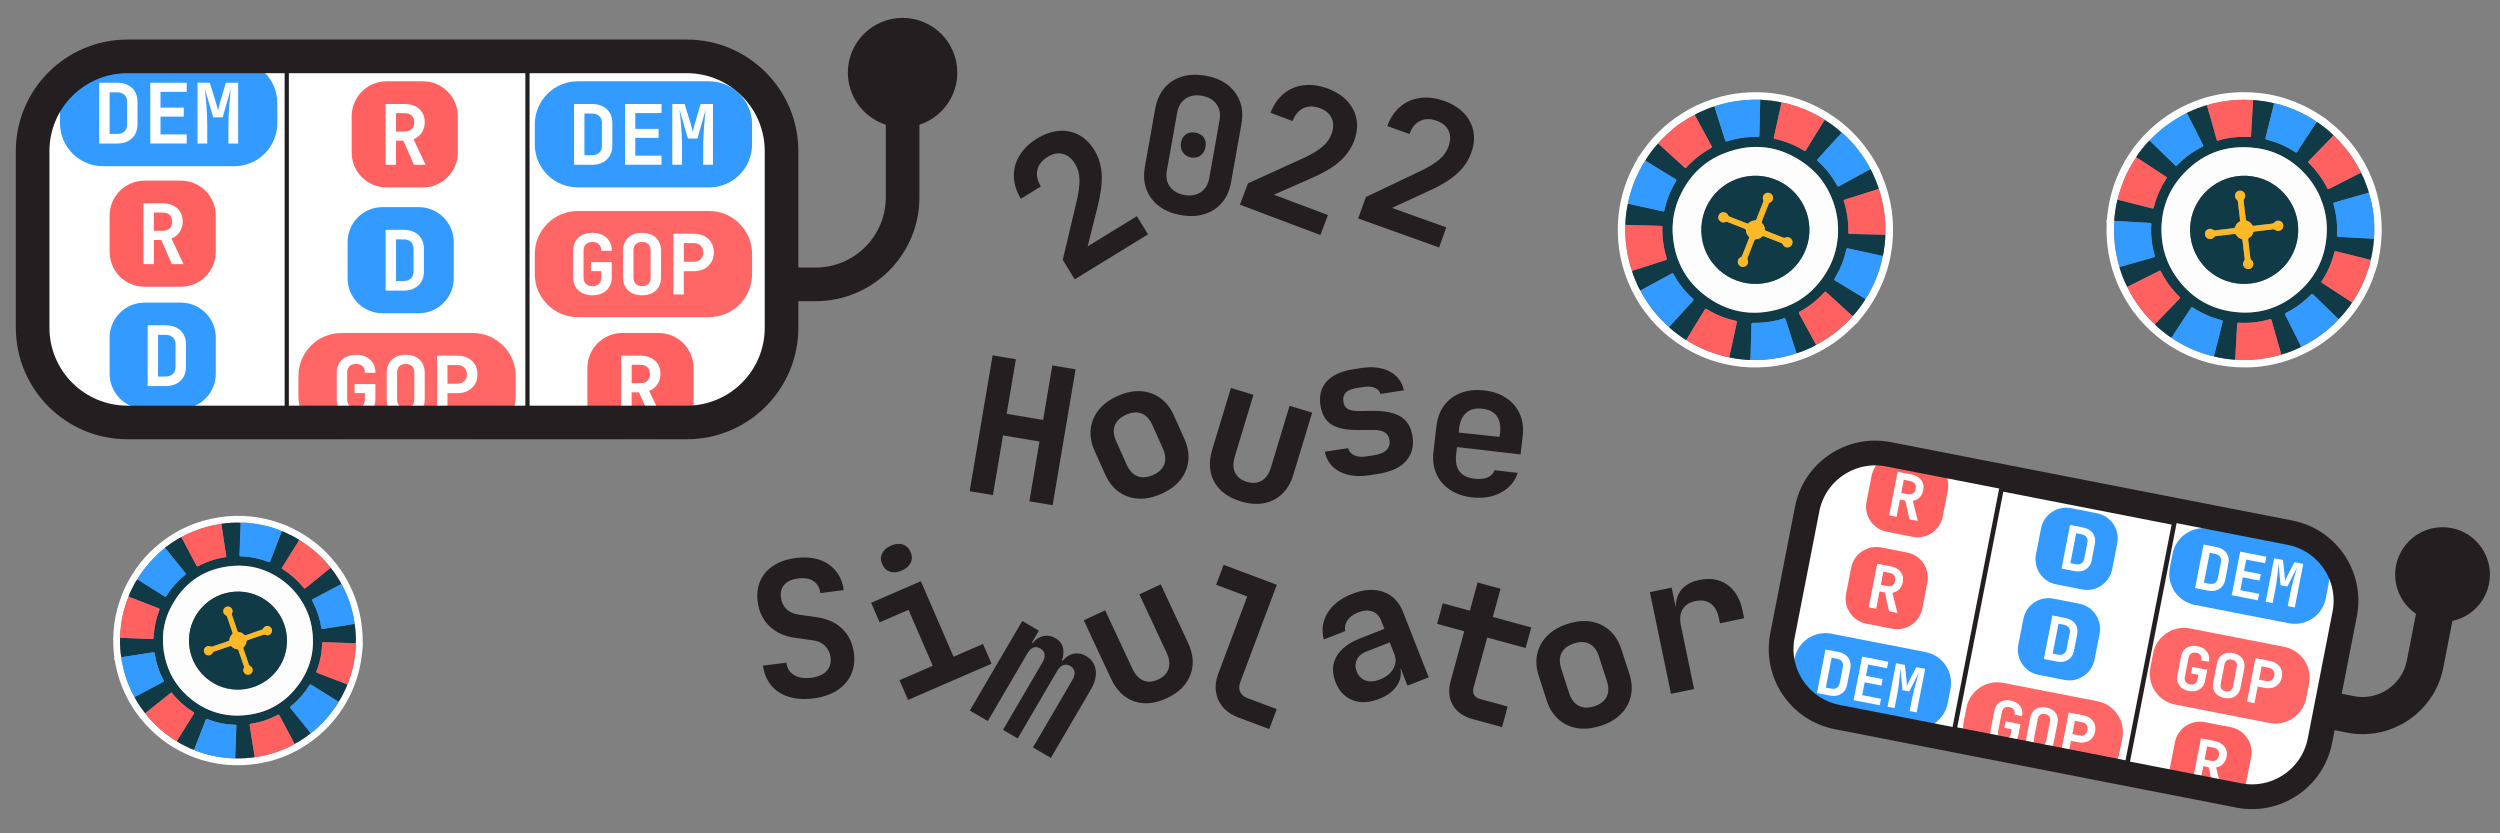 <?xml version="1.0" encoding="utf-8"?>
<!-- Generator: Adobe Illustrator 24.1.0, SVG Export Plug-In . SVG Version: 6.00 Build 0)  -->
<svg version="1.1" id="Layer_1" xmlns="http://www.w3.org/2000/svg" xmlns:xlink="http://www.w3.org/1999/xlink" x="0px" y="0px"
	 viewBox="0 0 600 200" style="enable-background:new 0 0 600 200;" xml:space="preserve">
<rect x="0" y="0" width="600" height="200" fill="#808080" stroke="none"/>
<style type="text/css">
	.st0{fill:#FFFFFF;stroke:#231F20;stroke-width:5;stroke-miterlimit:10;}
	.st1{fill:#FF6666;}
	.st2{fill:#FFFFFF;}
	.st3{fill:#F68C38;}
	.st4{fill:#231F20;}
	.st5{fill:none;stroke:#231F20;stroke-width:6;stroke-miterlimit:10;}
	.st6{fill:#231F20;stroke:#231F20;stroke-width:7;stroke-miterlimit:10;}
	.st7{fill:none;stroke:#231F20;stroke-width:0.75;stroke-miterlimit:10;}
	.st8{fill:#FF6060;}
	.st9{fill:#339AFF;}
	.st10{fill:#FFFFFF;stroke:#231F20;stroke-width:10;stroke-miterlimit:10;}
	.st11{fill:none;stroke:#231F20;stroke-width:10;stroke-miterlimit:10;}
	.st12{fill:#0F3A46;}
	.st13{fill:#FDFDFD;}
	.st14{fill:#FDB828;}
	.st15{fill:#FFFFFF;stroke:#231F20;stroke-width:3;stroke-miterlimit:10;}
	.st16{fill:none;stroke:#231F20;stroke-width:4;stroke-miterlimit:10;}
	.st17{fill:#FFFFFF;stroke:#231F20;stroke-width:6.723;stroke-miterlimit:10;}
	.st18{fill:none;stroke:#231F20;stroke-width:8.068;stroke-miterlimit:10;}
	.st19{fill:#231F20;stroke:#231F20;stroke-width:9.413;stroke-miterlimit:10;}
	.st20{fill:none;stroke:#231F20;stroke-width:1.008;stroke-miterlimit:10;}
	.st21{fill:#FFFFFF;stroke:#231F20;stroke-width:4.458;stroke-miterlimit:10;}
	.st22{fill:none;stroke:#231F20;stroke-width:8.916;stroke-miterlimit:10;}
	.st23{fill:#231F20;stroke:#231F20;stroke-width:10.402;stroke-miterlimit:10;}
	.st24{fill:none;stroke:#231F20;stroke-width:1.115;stroke-miterlimit:10;}
	.st25{fill:none;stroke:#231F20;stroke-width:5.944;stroke-miterlimit:10;}
	.st26{fill:#FFFFFF;stroke:#231F20;stroke-width:8.075;stroke-miterlimit:10;}
	.st27{fill:none;stroke:#231F20;stroke-width:9.689;stroke-miterlimit:10;}
	.st28{fill:#231F20;stroke:#231F20;stroke-width:11.304;stroke-miterlimit:10;}
	.st29{fill:none;stroke:#231F20;stroke-width:1.211;stroke-miterlimit:10;}
</style>
<g>
	<path class="st2" d="M87.03,155.36c-0.09,0.83-0.15,1.66-0.27,2.49c-0.47,3.38-1.48,6.58-3.04,9.61c-1.43,2.78-3.26,5.27-5.47,7.48
		c-1.78,1.78-3.76,3.31-5.94,4.59c-2.64,1.55-5.43,2.69-8.42,3.36c-5.18,1.16-10.32,1.04-15.41-0.48c-2.38-0.71-4.63-1.72-6.77-3
		c-2.13-1.27-4.07-2.79-5.81-4.55c-3.3-3.32-5.71-7.2-7.19-11.65c-0.49-1.46-0.85-2.96-1.11-4.48c-0.02-0.1-0.01-0.2-0.1-0.27
		c-0.01-0.01-0.03-0.01-0.04,0c0.05-0.05,0.04-0.1-0.02-0.13c0,0-0.01-0.03-0.01-0.03c0.06-0.06,0.06-0.11-0.01-0.16
		c0.05-0.48-0.05-0.95-0.1-1.42c-0.46-4.74,0.16-9.33,1.86-13.77c0.88-2.3,2.05-4.45,3.47-6.47c1.2-1.71,2.56-3.27,4.09-4.68
		c3.97-3.66,8.59-6.11,13.88-7.28c5.13-1.13,10.21-0.92,15.25,0.59c1.02,0.3,2,0.69,2.99,1.08c0.05,0.01,0.1,0.02,0.15,0.04
		c0.54,0.27,1.07,0.54,1.61,0.8c1.22,0.61,2.39,1.31,3.51,2.09c1.25,0.87,2.44,1.81,3.54,2.86c2.9,2.77,5.19,5.97,6.81,9.64
		c1.77,4,2.58,8.2,2.58,12.56c0,0.11-0.03,0.22,0.03,0.33c-0.07,0.09-0.09,0.17,0.01,0.26c0,0,0,0.03,0,0.03
		c-0.06,0.04-0.06,0.09,0,0.14c0,0-0.01-0.02-0.01-0.02c-0.09,0.09-0.11,0.18-0.01,0.28C87.03,155.23,87.01,155.29,87.03,155.36z
		 M71.82,129.58c-1.03-0.67-2.13-1.22-3.25-1.72c-0.31-0.13-0.6-0.32-0.94-0.35c-0.67-0.36-1.39-0.59-2.11-0.82
		c-1.69-0.53-3.43-0.87-5.19-1.09c-0.86-0.11-1.72-0.2-2.59-0.13c-1.54-0.06-3.08,0.03-4.6,0.27c-2.2,0.3-4.33,0.85-6.4,1.67
		c-1.1,0.43-2.19,0.9-3.2,1.52c-0.39,0.14-0.73,0.38-1.08,0.59c-1.01,0.58-1.92,1.29-2.87,1.96c-0.1,0.09-0.19,0.19-0.3,0.27
		c-0.62,0.5-1.21,1.03-1.78,1.58c-0.92,0.9-1.78,1.84-2.58,2.84c-0.72,0.91-1.39,1.85-1.97,2.86c-0.54,0.77-0.96,1.61-1.36,2.45
		c-0.27,0.57-0.57,1.13-0.73,1.75c-0.56,1.19-0.91,2.46-1.25,3.73c-0.27,1-0.44,2.02-0.56,3.05c-0.12,1.02-0.24,2.03-0.23,3.06
		c-0.04,1.06,0,2.11,0.1,3.16c0.05,0.51,0.07,1.01,0.21,1.51c0.04,0.88,0.26,1.74,0.46,2.59c0.4,1.74,0.97,3.44,1.73,5.07
		c0.3,0.64,0.58,1.3,0.98,1.9c0.04,0.09,0.07,0.19,0.12,0.27c0.7,1.28,1.51,2.49,2.43,3.62c0.06,0.08,0.13,0.15,0.19,0.23
		c0.99,1.31,2.15,2.47,3.37,3.56c0.77,0.69,1.58,1.34,2.44,1.92c0.51,0.34,0.99,0.72,1.56,0.96c0.57,0.47,1.24,0.78,1.89,1.11
		c0.75,0.38,1.5,0.78,2.31,1.01c0.1,0.05,0.19,0.11,0.3,0.15c2.59,1,5.28,1.62,8.05,1.81c0.5,0.03,0.99,0.12,1.49,0.02
		c0.09,0.07,0.19,0.06,0.29,0.06c1.39,0.03,2.78-0.06,4.16-0.24c0.09-0.01,0.18-0.02,0.24-0.1c0.12,0.05,0.24,0.03,0.36,0.01
		c2.42-0.39,4.76-1.05,7-2.05c0.74-0.33,1.49-0.65,2.17-1.1c0.1-0.04,0.21-0.08,0.3-0.13c1.27-0.69,2.45-1.5,3.59-2.39
		c1.72-1.35,3.28-2.88,4.64-4.6c0.77-0.97,1.5-1.96,2.11-3.04c0.46-0.67,0.83-1.39,1.19-2.11c0.32-0.66,0.66-1.3,0.87-2.01
		c0.05-0.09,0.1-0.18,0.13-0.27c0.91-2.35,1.51-4.77,1.76-7.28c0.08-0.77,0.19-1.54,0.1-2.32c0.02-0.11,0.04-0.22,0.04-0.33
		c0.03-1.36-0.06-2.71-0.24-4.06c-0.01-0.1-0.01-0.2-0.1-0.27c0.06-0.14,0.02-0.28,0-0.43c-0.27-1.74-0.69-3.45-1.29-5.11
		c-0.51-1.39-1.09-2.75-1.84-4.03c-0.12-0.32-0.32-0.61-0.49-0.9c-0.63-1.04-1.29-2.07-2.09-2.99c-0.07-0.1-0.14-0.2-0.21-0.3
		c-1.29-1.58-2.71-3.03-4.32-4.29C73.85,130.93,72.87,130.21,71.82,129.58z"/>
	<path class="st12" d="M67.62,127.51c0.34,0.03,0.64,0.21,0.94,0.35c1.12,0.5,2.22,1.05,3.25,1.72c-0.11,0.19-0.23,0.38-0.34,0.57
		c-1.23,1.97-2.47,3.93-3.7,5.9c-0.23,0.37-0.22,0.37,0.15,0.6c1.85,1.18,3.47,2.62,4.86,4.31c0.31,0.37,0.3,0.37,0.67,0.07
		c1-0.81,2-1.61,3-2.42c0.96-0.78,1.92-1.56,2.88-2.34c0.8,0.93,1.46,1.95,2.09,2.99c0.18,0.29,0.37,0.58,0.49,0.9
		c-2.28,1.21-4.56,2.43-6.85,3.63c-0.21,0.11-0.23,0.2-0.12,0.41c1.08,2.01,1.8,4.15,2.13,6.41c0.05,0.31,0.16,0.35,0.44,0.3
		c1.44-0.23,2.89-0.45,4.33-0.67c1.07-0.17,2.13-0.34,3.2-0.52c0.09,0.07,0.09,0.18,0.1,0.27c0.19,1.35,0.27,2.7,0.24,4.06
		c0,0.11-0.03,0.22-0.04,0.33c-2.57-0.09-5.13-0.18-7.7-0.28c-0.25-0.01-0.32,0.06-0.33,0.31c-0.07,2.28-0.52,4.5-1.35,6.62
		c-0.09,0.24-0.06,0.35,0.2,0.45c1.02,0.38,2.04,0.79,3.06,1.18c1.37,0.53,2.75,1.05,4.12,1.58c-0.2,0.71-0.54,1.36-0.87,2.01
		c-0.36,0.73-0.73,1.44-1.19,2.11c-0.12,0.02-0.21-0.06-0.3-0.12c-0.69-0.43-1.38-0.86-2.07-1.29c-1.39-0.87-2.78-1.73-4.16-2.61
		c-0.26-0.17-0.38-0.12-0.53,0.14c-0.43,0.73-0.94,1.41-1.48,2.06c-0.88,1.07-1.86,2.05-2.94,2.92c-0.21,0.17-0.25,0.29-0.06,0.5
		c0.32,0.36,0.61,0.74,0.91,1.11c0.93,1.16,1.86,2.31,2.78,3.47c0.38,0.48,0.8,0.92,1.12,1.45c-1.14,0.89-2.32,1.7-3.59,2.39
		c-0.1,0.05-0.2,0.09-0.3,0.13c-0.02-0.06-0.04-0.13-0.07-0.19c-1.17-2.2-2.35-4.4-3.51-6.61c-0.13-0.26-0.24-0.28-0.48-0.15
		c-2,1.08-4.13,1.78-6.38,2.12c-0.27,0.04-0.34,0.12-0.3,0.41c0.24,1.46,0.46,2.93,0.69,4.4c0.17,1.06,0.34,2.11,0.51,3.17
		c-0.06,0.08-0.15,0.09-0.24,0.1c-1.38,0.18-2.77,0.27-4.16,0.24c-0.1,0-0.2,0.01-0.29-0.06c0.03-0.54,0.06-1.09,0.08-1.63
		c0.07-2.03,0.14-4.06,0.22-6.08c0.01-0.22-0.06-0.28-0.28-0.29c-2.32-0.08-4.56-0.53-6.71-1.38c-0.19-0.07-0.28-0.05-0.36,0.16
		c-0.58,1.52-1.18,3.03-1.76,4.55c-0.34,0.89-0.73,1.77-1.01,2.69c-0.81-0.24-1.56-0.63-2.31-1.01c-0.65-0.33-1.32-0.64-1.89-1.11
		c0.06-0.08,0.13-0.15,0.18-0.24c1.3-2.09,2.6-4.18,3.91-6.27c0.13-0.21,0.12-0.31-0.1-0.45c-1.95-1.23-3.66-2.74-5.09-4.54
		c-0.13-0.17-0.22-0.17-0.37-0.04c-0.47,0.39-0.96,0.77-1.44,1.15c-1.55,1.24-3.1,2.48-4.65,3.72c-0.92-1.13-1.73-2.35-2.43-3.62
		c-0.05-0.09-0.08-0.18-0.12-0.27c0.02-0.01,0.05-0.01,0.06-0.02c2.26-1.2,4.53-2.41,6.79-3.6c0.2-0.11,0.2-0.22,0.11-0.4
		c-1.09-2.03-1.81-4.19-2.15-6.47c-0.04-0.24-0.12-0.29-0.35-0.25c-2.54,0.4-5.09,0.79-7.64,1.19c-0.14-0.49-0.16-1-0.21-1.51
		c-0.1-1.05-0.14-2.11-0.1-3.16c0.24,0.05,0.49,0.02,0.73,0.03c2.32,0.08,4.64,0.17,6.96,0.26c0.29,0.01,0.38-0.07,0.39-0.36
		c0.07-2.27,0.53-4.47,1.35-6.59c0.09-0.23,0.08-0.32-0.17-0.42c-1.66-0.63-3.31-1.28-4.96-1.92c-0.75-0.29-1.48-0.62-2.25-0.84
		c0.16-0.62,0.46-1.18,0.73-1.75c0.4-0.84,0.83-1.68,1.36-2.45c0.28,0.18,0.56,0.36,0.84,0.54c1.9,1.19,3.8,2.37,5.69,3.57
		c0.22,0.14,0.33,0.09,0.45-0.11c1.21-1.94,2.7-3.62,4.49-5.05c0.18-0.15,0.22-0.26,0.06-0.46c-0.52-0.63-1.02-1.27-1.53-1.9
		c-1.06-1.32-2.13-2.64-3.19-3.95l0,0.01c-0.04-0.08-0.1-0.16-0.19-0.2c0.95-0.67,1.86-1.38,2.87-1.96
		c0.36-0.21,0.69-0.45,1.08-0.59c0.48,0.9,0.97,1.81,1.45,2.71c0.73,1.38,1.46,2.76,2.19,4.14c0.09,0.17,0.19,0.22,0.37,0.12
		c2.04-1.1,4.22-1.82,6.51-2.17c0.21-0.03,0.28-0.1,0.25-0.32c-0.23-1.4-0.44-2.8-0.65-4.2c-0.18-1.16-0.34-2.32-0.52-3.48
		c1.53-0.24,3.06-0.33,4.6-0.27c0,0.19,0.01,0.38,0,0.57c-0.08,2.36-0.16,4.73-0.25,7.09c-0.01,0.3,0.06,0.4,0.38,0.41
		c2.26,0.07,4.45,0.53,6.55,1.35c0.25,0.1,0.35,0.05,0.44-0.19c0.58-1.53,1.18-3.05,1.77-4.58
		C66.97,129.24,67.3,128.38,67.62,127.51z M71.42,142.86c-0.05-0.07-0.09-0.15-0.15-0.22c-1.12-1.4-2.41-2.63-3.89-3.66
		c-3.42-2.36-7.21-3.49-11.34-3.18c-6.69,0.5-11.7,3.76-14.88,9.66c-2.1,3.9-2.55,8.08-1.55,12.41c0.82,3.54,2.56,6.56,5.22,9.01
		c3.74,3.45,8.19,5.12,13.28,4.81c5.84-0.35,10.5-2.98,13.84-7.79c2.84-4.09,3.72-8.65,2.83-13.54c-0.44-2.42-1.36-4.66-2.77-6.69
		C71.85,143.38,71.65,143.11,71.42,142.86z"/>
	<path class="st8" d="M30.87,143.24c0.77,0.22,1.5,0.56,2.25,0.84c1.66,0.63,3.3,1.29,4.96,1.92c0.25,0.09,0.26,0.19,0.17,0.42
		c-0.82,2.12-1.28,4.32-1.35,6.59c-0.01,0.3-0.1,0.38-0.39,0.36c-2.32-0.1-4.64-0.18-6.96-0.26c-0.24-0.01-0.49,0.02-0.73-0.03
		c-0.01-1.03,0.11-2.04,0.23-3.06c0.13-1.03,0.3-2.05,0.56-3.05C29.96,145.7,30.31,144.43,30.87,143.24z"/>
	<path class="st9" d="M74.55,176.03c-0.31-0.53-0.74-0.97-1.12-1.45c-0.92-1.16-1.85-2.32-2.78-3.47c-0.3-0.37-0.59-0.75-0.91-1.11
		c-0.19-0.21-0.14-0.34,0.06-0.5c1.08-0.87,2.06-1.84,2.94-2.92c0.54-0.66,1.05-1.33,1.48-2.06c0.15-0.26,0.27-0.31,0.53-0.14
		c1.38,0.88,2.78,1.74,4.16,2.61c0.69,0.43,1.38,0.86,2.07,1.29c0.09,0.06,0.18,0.13,0.3,0.12c-0.6,1.08-1.34,2.07-2.11,3.04
		C77.83,173.15,76.28,174.68,74.55,176.03z"/>
	<path class="st9" d="M85.06,149.74c-1.07,0.17-2.13,0.35-3.2,0.52c-1.44,0.23-2.89,0.44-4.33,0.67c-0.28,0.04-0.39,0.01-0.44-0.3
		c-0.34-2.26-1.06-4.39-2.13-6.41c-0.11-0.21-0.1-0.3,0.12-0.41c2.29-1.21,4.57-2.42,6.85-3.63c0.74,1.28,1.33,2.64,1.84,4.03
		c0.6,1.66,1.02,3.36,1.29,5.11C85.07,149.45,85.11,149.59,85.06,149.74z"/>
	<path class="st8" d="M53.13,125.74c0.17,1.16,0.34,2.32,0.52,3.48c0.21,1.4,0.43,2.8,0.65,4.2c0.04,0.22-0.03,0.29-0.25,0.32
		c-2.29,0.35-4.47,1.07-6.51,2.17c-0.19,0.1-0.28,0.05-0.37-0.12c-0.73-1.38-1.45-2.76-2.19-4.14c-0.48-0.91-0.97-1.81-1.45-2.71
		c1.01-0.62,2.1-1.09,3.2-1.52C48.8,126.6,50.93,126.04,53.13,125.74z"/>
	<path class="st8" d="M79.34,136.28c-0.96,0.78-1.92,1.56-2.88,2.34c-1,0.81-2,1.61-3,2.42c-0.37,0.3-0.36,0.3-0.67-0.07
		c-1.39-1.69-3.01-3.14-4.86-4.31c-0.37-0.24-0.38-0.23-0.15-0.6c1.23-1.97,2.47-3.93,3.7-5.9c0.12-0.19,0.23-0.38,0.34-0.57
		c1.05,0.63,2.03,1.35,2.99,2.11c1.61,1.26,3.03,2.71,4.32,4.29C79.21,136.07,79.27,136.18,79.34,136.28z"/>
	<path class="st8" d="M61.13,181.7c-0.17-1.06-0.35-2.11-0.51-3.17c-0.23-1.47-0.45-2.93-0.69-4.4c-0.05-0.28,0.03-0.37,0.3-0.41
		c2.25-0.34,4.38-1.04,6.38-2.12c0.23-0.13,0.34-0.11,0.48,0.15c1.16,2.21,2.34,4.41,3.51,6.61c0.03,0.06,0.05,0.12,0.07,0.19
		c-0.68,0.45-1.43,0.77-2.17,1.1c-2.24,1-4.58,1.66-7,2.05C61.37,181.73,61.25,181.75,61.13,181.7z"/>
	<path class="st8" d="M83.35,164.27c-1.37-0.53-2.75-1.05-4.12-1.58c-1.02-0.39-2.04-0.8-3.06-1.18c-0.25-0.09-0.29-0.21-0.2-0.45
		c0.84-2.13,1.28-4.34,1.35-6.62c0.01-0.25,0.08-0.32,0.33-0.31c2.57,0.1,5.13,0.19,7.7,0.28c0.09,0.78-0.03,1.55-0.1,2.32
		c-0.25,2.51-0.85,4.93-1.76,7.28C83.45,164.09,83.4,164.18,83.35,164.27z"/>
	<path class="st9" d="M29.13,157.74c2.55-0.4,5.09-0.79,7.64-1.19c0.22-0.04,0.31,0.01,0.35,0.25c0.35,2.28,1.06,4.44,2.15,6.47
		c0.1,0.18,0.1,0.29-0.11,0.4c-2.27,1.2-4.53,2.4-6.79,3.6c-0.02,0.01-0.04,0.01-0.06,0.02c-0.4-0.59-0.68-1.25-0.98-1.9
		c-0.76-1.63-1.33-3.32-1.73-5.07C29.39,159.48,29.17,158.63,29.13,157.74z"/>
	<path class="st9" d="M39.59,131.49c0.09,0.04,0.14,0.11,0.19,0.2c0,0,0-0.01,0-0.01c1.06,1.32,2.13,2.64,3.19,3.95
		c0.51,0.63,1.01,1.27,1.53,1.9c0.16,0.2,0.13,0.31-0.06,0.46c-1.78,1.43-3.28,3.11-4.49,5.05c-0.12,0.2-0.24,0.25-0.45,0.11
		c-1.89-1.2-3.8-2.38-5.69-3.57c-0.28-0.18-0.56-0.36-0.84-0.54c0.58-1,1.25-1.95,1.97-2.86c0.8-1,1.67-1.94,2.58-2.84
		c0.57-0.56,1.16-1.08,1.78-1.58C39.4,131.67,39.49,131.58,39.59,131.49z"/>
	<path class="st9" d="M46.6,179.99c0.29-0.91,0.67-1.79,1.01-2.69c0.58-1.52,1.18-3.03,1.76-4.55c0.08-0.22,0.18-0.24,0.36-0.16
		c2.16,0.85,4.4,1.3,6.71,1.38c0.22,0.01,0.29,0.07,0.28,0.29c-0.08,2.03-0.14,4.06-0.22,6.08c-0.02,0.55-0.05,1.09-0.08,1.63
		c-0.5,0.1-1,0.01-1.49-0.02c-2.77-0.19-5.46-0.81-8.05-1.81C46.8,180.1,46.7,180.04,46.6,179.99z"/>
	<path class="st8" d="M34.85,171.2c1.55-1.24,3.1-2.48,4.65-3.72c0.48-0.38,0.96-0.76,1.44-1.15c0.15-0.13,0.24-0.13,0.37,0.04
		c1.44,1.81,3.15,3.31,5.09,4.54c0.21,0.13,0.23,0.23,0.1,0.45c-1.31,2.09-2.61,4.18-3.91,6.27c-0.05,0.08-0.12,0.16-0.18,0.24
		c-0.57-0.24-1.05-0.62-1.56-0.96c-0.86-0.58-1.67-1.23-2.44-1.92c-1.22-1.09-2.38-2.25-3.37-3.56
		C34.98,171.35,34.92,171.27,34.85,171.2z"/>
	<path class="st9" d="M67.62,127.51c-0.33,0.86-0.65,1.73-0.98,2.59c-0.59,1.53-1.19,3.05-1.77,4.58c-0.09,0.25-0.19,0.29-0.44,0.19
		c-2.11-0.82-4.29-1.27-6.55-1.35c-0.31-0.01-0.39-0.11-0.38-0.41c0.09-2.36,0.17-4.73,0.25-7.09c0.01-0.19,0-0.38,0-0.57
		c0.87-0.06,1.73,0.02,2.59,0.13c1.76,0.22,3.5,0.55,5.19,1.09C66.24,126.92,66.96,127.15,67.62,127.51z"/>
	<path class="st13" d="M72.01,143.68c1.4,2.03,2.33,4.27,2.77,6.69c0.89,4.89,0,9.46-2.83,13.54c-3.34,4.8-8,7.44-13.84,7.79
		c-5.09,0.3-9.54-1.36-13.28-4.81c-2.66-2.45-4.4-5.48-5.22-9.01c-1-4.32-0.55-8.51,1.55-12.41c3.18-5.9,8.19-9.16,14.88-9.66
		c4.13-0.31,7.93,0.82,11.34,3.18c1.48,1.02,2.76,2.25,3.89,3.66c0.06,0.07,0.1,0.15,0.15,0.22
		C71.64,143.06,71.84,143.39,72.01,143.68z M64.91,144.94c-4.87-4.31-12.28-3.86-16.59,1c-4.33,4.88-3.87,12.3,1.04,16.64
		c4.84,4.29,12.28,3.8,16.62-1.1C70.23,156.68,69.75,149.23,64.91,144.94z"/>
	<path class="st14" d="M39.77,131.67c0,0,0,0.01,0,0.01S39.77,131.67,39.77,131.67z"/>
	<path class="st12" d="M64.91,144.94c4.84,4.29,5.32,11.74,1.06,16.55c-4.34,4.9-11.78,5.39-16.62,1.1
		c-4.9-4.34-5.36-11.77-1.04-16.64C52.63,141.08,60.04,140.63,64.91,144.94z M49.15,155.5c-0.22,0.26-0.29,0.65-0.12,1.07
		c0.17,0.42,0.5,0.66,0.95,0.69c0.47,0.03,0.83-0.17,1.05-0.58c0.09-0.15,0.17-0.27,0.35-0.32c1.27-0.43,2.54-0.86,3.8-1.3
		c0.18-0.06,0.3-0.06,0.44,0.09c0.35,0.39,0.8,0.6,1.33,0.64c0.16,0.01,0.23,0.07,0.28,0.22c0.44,1.3,0.88,2.6,1.33,3.9
		c0.05,0.13,0.05,0.24-0.01,0.38c-0.29,0.6-0.08,1.22,0.49,1.51c0.54,0.27,1.18,0.07,1.47-0.46c0.3-0.56,0.12-1.2-0.46-1.52
		c-0.14-0.08-0.25-0.16-0.3-0.33c-0.43-1.28-0.87-2.56-1.31-3.83c-0.07-0.19-0.03-0.3,0.11-0.44c0.36-0.34,0.58-0.77,0.61-1.27
		c0.01-0.2,0.1-0.28,0.28-0.34c1.28-0.43,2.56-0.87,3.83-1.31c0.15-0.05,0.27-0.04,0.41,0.02c0.61,0.27,1.23,0.05,1.5-0.52
		c0.26-0.54,0.04-1.2-0.49-1.47c-0.56-0.28-1.2-0.08-1.51,0.5c-0.08,0.16-0.18,0.23-0.34,0.28c-1.27,0.43-2.54,0.86-3.8,1.3
		c-0.18,0.06-0.3,0.05-0.44-0.1c-0.34-0.38-0.78-0.59-1.29-0.63c-0.17-0.01-0.25-0.07-0.3-0.24c-0.43-1.28-0.87-2.56-1.31-3.83
		c-0.06-0.17-0.06-0.3,0.02-0.47c0.27-0.58,0.03-1.22-0.52-1.48c-0.55-0.26-1.2-0.04-1.47,0.48c-0.29,0.56-0.09,1.21,0.49,1.51
		c0.15,0.08,0.24,0.18,0.29,0.34c0.43,1.27,0.86,2.54,1.3,3.8c0.07,0.2,0.04,0.32-0.12,0.46c-0.36,0.33-0.57,0.75-0.6,1.23
		c-0.02,0.22-0.1,0.3-0.3,0.37c-1.26,0.42-2.52,0.85-3.77,1.29c-0.18,0.06-0.32,0.06-0.5-0.03
		C50.06,154.92,49.54,155.05,49.15,155.5z"/>
	<path class="st14" d="M49.15,155.5c0.4-0.45,0.91-0.58,1.35-0.36c0.18,0.09,0.32,0.09,0.5,0.03c1.25-0.43,2.51-0.87,3.77-1.29
		c0.2-0.07,0.28-0.15,0.3-0.37c0.04-0.48,0.25-0.9,0.6-1.23c0.15-0.14,0.19-0.26,0.12-0.46c-0.44-1.26-0.87-2.53-1.3-3.8
		c-0.05-0.16-0.14-0.26-0.29-0.34c-0.58-0.3-0.78-0.95-0.49-1.51c0.27-0.52,0.92-0.74,1.47-0.48c0.55,0.26,0.79,0.9,0.52,1.48
		c-0.08,0.17-0.08,0.31-0.02,0.47c0.44,1.28,0.88,2.55,1.31,3.83c0.06,0.16,0.13,0.22,0.3,0.24c0.51,0.04,0.95,0.25,1.29,0.63
		c0.14,0.15,0.26,0.16,0.44,0.1c1.27-0.44,2.53-0.87,3.8-1.3c0.16-0.05,0.26-0.13,0.34-0.28c0.31-0.58,0.95-0.78,1.51-0.5
		c0.53,0.27,0.75,0.93,0.49,1.47c-0.27,0.57-0.89,0.79-1.5,0.52c-0.14-0.07-0.26-0.07-0.41-0.02c-1.28,0.44-2.55,0.88-3.83,1.31
		c-0.18,0.06-0.26,0.14-0.28,0.34c-0.04,0.5-0.25,0.93-0.61,1.27c-0.14,0.13-0.18,0.25-0.11,0.44c0.44,1.28,0.88,2.55,1.31,3.83
		c0.06,0.16,0.16,0.24,0.3,0.33c0.58,0.32,0.76,0.96,0.46,1.52c-0.29,0.53-0.93,0.73-1.47,0.46c-0.57-0.29-0.78-0.91-0.49-1.51
		c0.07-0.14,0.06-0.25,0.01-0.38c-0.45-1.3-0.89-2.6-1.33-3.9c-0.05-0.15-0.12-0.21-0.28-0.22c-0.52-0.04-0.97-0.25-1.33-0.64
		c-0.14-0.15-0.26-0.15-0.44-0.09c-1.27,0.44-2.53,0.87-3.8,1.3c-0.18,0.06-0.26,0.17-0.35,0.32c-0.23,0.4-0.59,0.61-1.05,0.58
		c-0.45-0.03-0.78-0.27-0.95-0.69C48.86,156.16,48.93,155.77,49.15,155.5z"/>
</g>
<g>
	<path class="st2" d="M570.5,63.81c-0.29,0.88-0.55,1.76-0.86,2.63c-1.28,3.53-3.11,6.76-5.5,9.67c-2.19,2.67-4.74,4.93-7.63,6.81
		c-2.33,1.51-4.82,2.71-7.47,3.58c-3.2,1.06-6.48,1.65-9.86,1.68c-5.85,0.06-11.37-1.26-16.52-4.08c-2.41-1.32-4.6-2.93-6.61-4.8
		c-2.01-1.87-3.75-3.95-5.22-6.25c-2.79-4.35-4.49-9.09-5.06-14.23c-0.19-1.69-0.24-3.39-0.17-5.09c0-0.11,0.03-0.22-0.05-0.32
		c-0.01-0.02-0.02-0.02-0.04-0.01c0.07-0.05,0.07-0.1,0.01-0.15c0,0,0-0.03,0-0.03c0.08-0.05,0.09-0.11,0.03-0.17
		c0.16-0.51,0.16-1.04,0.22-1.56c0.6-5.22,2.32-10.03,5.18-14.43c1.48-2.28,3.24-4.33,5.24-6.18c1.69-1.56,3.51-2.94,5.49-4.11
		c5.13-3.04,10.68-4.61,16.65-4.65c5.8-0.04,11.24,1.36,16.32,4.15c1.03,0.56,2,1.21,2.97,1.85c0.05,0.02,0.1,0.05,0.16,0.07
		c0.52,0.41,1.04,0.83,1.55,1.24c1.18,0.94,2.27,1.96,3.3,3.06c1.15,1.22,2.22,2.51,3.16,3.9c2.49,3.66,4.22,7.64,5.13,11.97
		c0.99,4.73,0.89,9.44-0.11,14.15c-0.02,0.12-0.08,0.23-0.04,0.36c-0.1,0.08-0.14,0.17-0.05,0.28c0,0,0,0.03,0,0.03
		c-0.07,0.04-0.09,0.08-0.03,0.15c0,0-0.01-0.02-0.01-0.02c-0.12,0.07-0.16,0.17-0.08,0.3C570.53,63.67,570.5,63.73,570.5,63.81z
		 M560.04,32.48c-0.96-0.96-2.01-1.81-3.11-2.61c-0.3-0.22-0.57-0.48-0.94-0.59c-0.64-0.55-1.36-0.96-2.08-1.37
		c-1.7-0.97-3.51-1.73-5.35-2.37c-0.9-0.32-1.81-0.61-2.76-0.74c-1.65-0.42-3.33-0.67-5.03-0.77c-2.44-0.19-4.87-0.08-7.29,0.33
		c-1.29,0.22-2.57,0.47-3.8,0.91c-0.45,0.06-0.87,0.25-1.31,0.39c-1.22,0.39-2.37,0.95-3.55,1.45c-0.13,0.07-0.25,0.16-0.38,0.22
		c-0.78,0.4-1.54,0.83-2.28,1.3c-1.2,0.76-2.35,1.57-3.44,2.47c-0.99,0.81-1.92,1.68-2.78,2.63c-0.76,0.71-1.4,1.51-2.04,2.33
		c-0.43,0.55-0.88,1.09-1.19,1.72c-0.88,1.16-1.55,2.44-2.21,3.73c-0.52,1.02-0.94,2.08-1.31,3.16c-0.37,1.07-0.73,2.14-0.96,3.25
		c-0.29,1.13-0.49,2.28-0.62,3.44c-0.06,0.56-0.16,1.11-0.12,1.68c-0.16,0.96-0.12,1.94-0.11,2.9c0.03,1.98,0.26,3.94,0.7,5.87
		c0.18,0.77,0.33,1.54,0.62,2.27c0.02,0.11,0.03,0.22,0.07,0.32c0.46,1.54,1.05,3.04,1.79,4.47c0.05,0.1,0.11,0.19,0.15,0.29
		c0.76,1.64,1.75,3.16,2.81,4.62c0.67,0.92,1.39,1.81,2.19,2.63c0.47,0.48,0.9,1.01,1.46,1.4c0.51,0.64,1.16,1.12,1.78,1.63
		c0.72,0.59,1.43,1.18,2.26,1.63c0.09,0.08,0.18,0.16,0.28,0.23c2.57,1.68,5.32,2.97,8.27,3.81c0.53,0.15,1.04,0.36,1.61,0.37
		c0.08,0.09,0.19,0.11,0.3,0.13c1.5,0.35,3.01,0.58,4.54,0.7c0.1,0.01,0.2,0.02,0.28-0.05c0.12,0.09,0.25,0.09,0.39,0.1
		c2.7,0.14,5.38-0.04,8.03-0.6c0.88-0.18,1.76-0.36,2.6-0.69c0.12-0.02,0.24-0.04,0.36-0.07c1.53-0.46,3-1.06,4.43-1.75
		c2.17-1.06,4.2-2.36,6.07-3.89c1.05-0.87,2.07-1.77,2.97-2.79c0.65-0.62,1.22-1.31,1.77-2.01c0.5-0.63,1.02-1.25,1.4-1.97
		c0.07-0.09,0.15-0.17,0.21-0.26c1.52-2.32,2.73-4.8,3.58-7.45c0.26-0.81,0.56-1.62,0.65-2.48c0.04-0.11,0.1-0.23,0.12-0.34
		c0.34-1.46,0.56-2.94,0.68-4.44c0.01-0.11,0.03-0.22-0.04-0.32c0.09-0.14,0.09-0.3,0.09-0.46c0.11-1.94,0.05-3.88-0.21-5.81
		c-0.22-1.62-0.55-3.22-1.05-4.77c-0.06-0.38-0.2-0.73-0.32-1.09c-0.44-1.27-0.92-2.53-1.56-3.71c-0.05-0.12-0.1-0.25-0.16-0.37
		c-1.03-2-2.22-3.9-3.67-5.63C561.92,34.41,561.02,33.4,560.04,32.48z"/>
	<path class="st12" d="M555.99,29.28c0.36,0.11,0.64,0.38,0.94,0.59c1.1,0.79,2.15,1.65,3.11,2.61c-0.17,0.18-0.33,0.36-0.5,0.54
		c-1.78,1.84-3.57,3.67-5.35,5.51c-0.33,0.34-0.32,0.35,0.02,0.68c1.73,1.7,3.14,3.63,4.25,5.78c0.24,0.47,0.23,0.47,0.71,0.23
		c1.26-0.64,2.53-1.28,3.79-1.92c1.22-0.62,2.44-1.24,3.65-1.86c0.65,1.18,1.13,2.44,1.56,3.71c0.12,0.36,0.26,0.71,0.32,1.09
		c-2.74,0.78-5.48,1.57-8.23,2.34c-0.26,0.07-0.29,0.16-0.22,0.41c0.7,2.42,0.98,4.89,0.82,7.41c-0.02,0.34,0.09,0.41,0.4,0.43
		c1.61,0.08,3.22,0.18,4.83,0.27c1.19,0.07,2.38,0.12,3.57,0.18c0.08,0.1,0.05,0.21,0.04,0.32c-0.11,1.5-0.33,2.98-0.68,4.44
		c-0.03,0.12-0.08,0.23-0.12,0.34c-2.75-0.69-5.5-1.38-8.24-2.07c-0.27-0.07-0.36-0.01-0.43,0.26c-0.61,2.45-1.59,4.73-2.99,6.84
		c-0.16,0.24-0.14,0.37,0.11,0.53c1.02,0.65,2.02,1.32,3.03,1.98c1.36,0.89,2.72,1.77,4.08,2.66c-0.38,0.72-0.9,1.34-1.4,1.97
		c-0.55,0.7-1.12,1.39-1.77,2.01c-0.14-0.01-0.21-0.11-0.3-0.19c-0.64-0.63-1.29-1.25-1.93-1.87c-1.3-1.26-2.6-2.51-3.89-3.78
		c-0.24-0.24-0.38-0.22-0.6,0.03c-0.63,0.69-1.34,1.3-2.07,1.88c-1.2,0.96-2.48,1.78-3.85,2.47c-0.26,0.13-0.34,0.26-0.19,0.53
		c0.26,0.46,0.49,0.94,0.72,1.41c0.73,1.46,1.48,2.92,2.2,4.39c0.3,0.6,0.65,1.18,0.87,1.83c-1.43,0.7-2.9,1.3-4.43,1.75
		c-0.12,0.03-0.24,0.05-0.36,0.07c-0.01-0.07-0.01-0.15-0.03-0.22c-0.76-2.65-1.52-5.29-2.26-7.95c-0.09-0.31-0.2-0.36-0.48-0.27
		c-2.41,0.7-4.87,0.97-7.37,0.82c-0.3-0.02-0.4,0.05-0.42,0.37c-0.08,1.63-0.18,3.27-0.27,4.9c-0.06,1.18-0.12,2.36-0.18,3.54
		c-0.08,0.07-0.18,0.06-0.28,0.05c-1.53-0.12-3.05-0.35-4.54-0.7c-0.11-0.03-0.22-0.04-0.3-0.13c0.15-0.58,0.31-1.16,0.46-1.75
		c0.55-2.17,1.09-4.35,1.64-6.52c0.06-0.24,0-0.32-0.23-0.38c-2.48-0.62-4.8-1.62-6.93-3.04c-0.19-0.12-0.29-0.12-0.43,0.09
		c-0.97,1.51-1.97,3-2.95,4.5c-0.57,0.89-1.19,1.74-1.71,2.66c-0.82-0.44-1.54-1.04-2.26-1.63c-0.62-0.51-1.27-0.99-1.78-1.63
		c0.08-0.07,0.18-0.14,0.25-0.21c1.89-1.95,3.77-3.91,5.66-5.86c0.19-0.2,0.2-0.31,0-0.5c-1.82-1.78-3.31-3.8-4.45-6.08
		c-0.1-0.21-0.2-0.23-0.39-0.13c-0.6,0.31-1.21,0.61-1.81,0.91c-1.96,0.98-3.91,1.96-5.87,2.94c-0.73-1.44-1.32-2.93-1.79-4.47
		c-0.03-0.1-0.04-0.21-0.07-0.32c0.02,0,0.05,0,0.07,0c2.72-0.77,5.44-1.55,8.16-2.32c0.24-0.07,0.27-0.19,0.21-0.41
		c-0.71-2.45-0.98-4.94-0.83-7.48c0.02-0.26-0.07-0.34-0.32-0.35c-2.84-0.15-5.68-0.32-8.52-0.48c-0.04-0.56,0.06-1.12,0.12-1.68
		c0.13-1.16,0.33-2.31,0.62-3.44c0.25,0.11,0.52,0.14,0.78,0.2c2.48,0.62,4.97,1.25,7.45,1.89c0.31,0.08,0.42,0.02,0.5-0.3
		c0.6-2.44,1.6-4.7,2.98-6.8c0.15-0.22,0.16-0.33-0.09-0.49c-1.64-1.06-3.27-2.15-4.91-3.21c-0.74-0.48-1.45-1.01-2.24-1.43
		c0.31-0.63,0.77-1.17,1.19-1.72c0.63-0.82,1.28-1.62,2.04-2.33c0.26,0.26,0.52,0.52,0.79,0.78c1.77,1.72,3.55,3.44,5.32,5.17
		c0.2,0.2,0.33,0.17,0.51-0.01c1.75-1.81,3.75-3.29,6.01-4.42c0.23-0.12,0.3-0.23,0.17-0.48c-0.42-0.8-0.81-1.6-1.21-2.4
		c-0.84-1.67-1.69-3.34-2.53-5l0,0.01c-0.03-0.1-0.07-0.19-0.16-0.26c1.18-0.5,2.33-1.06,3.55-1.45c0.43-0.14,0.85-0.32,1.31-0.39
		c0.31,1.09,0.63,2.17,0.94,3.26c0.47,1.66,0.94,3.32,1.4,4.98c0.06,0.21,0.15,0.28,0.37,0.21c2.46-0.71,4.97-0.99,7.53-0.84
		c0.24,0.01,0.33-0.05,0.34-0.29c0.08-1.56,0.17-3.12,0.26-4.69c0.08-1.29,0.16-2.58,0.24-3.87c1.7,0.09,3.38,0.35,5.03,0.77
		c-0.04,0.2-0.08,0.41-0.13,0.61c-0.63,2.53-1.26,5.06-1.9,7.59c-0.08,0.32-0.02,0.44,0.31,0.53c2.42,0.6,4.68,1.59,6.76,2.96
		c0.25,0.16,0.36,0.14,0.52-0.11c0.98-1.52,1.98-3.02,2.97-4.54C554.89,31,555.44,30.14,555.99,29.28z M556.54,46.72
		c-0.04-0.09-0.06-0.19-0.11-0.28c-0.89-1.77-1.99-3.4-3.35-4.84c-3.14-3.34-6.98-5.43-11.51-6.05c-7.33-1-13.49,1.35-18.29,6.99
		c-3.17,3.73-4.62,8.13-4.54,13.03c0.07,4,1.25,7.67,3.55,10.93c3.24,4.59,7.66,7.41,13.21,8.26c6.39,0.97,12.02-0.8,16.73-5.21
		c4-3.75,6.01-8.47,6.18-13.96c0.08-2.71-0.4-5.34-1.44-7.85C556.89,47.38,556.74,47.04,556.54,46.72z"/>
	<path class="st8" d="M512.7,37.77c0.78,0.42,1.49,0.95,2.24,1.43c1.64,1.07,3.27,2.15,4.91,3.21c0.24,0.16,0.23,0.26,0.09,0.49
		c-1.37,2.1-2.38,4.36-2.98,6.8c-0.08,0.32-0.19,0.38-0.5,0.3c-2.48-0.64-4.96-1.27-7.45-1.89c-0.26-0.07-0.53-0.09-0.78-0.2
		c0.23-1.11,0.59-2.18,0.96-3.25c0.37-1.08,0.79-2.15,1.31-3.16C511.15,40.21,511.82,38.93,512.7,37.77z"/>
	<path class="st9" d="M552.27,83.24c-0.22-0.64-0.57-1.22-0.87-1.83c-0.72-1.47-1.46-2.93-2.2-4.39c-0.24-0.47-0.47-0.95-0.72-1.41
		c-0.15-0.27-0.08-0.4,0.19-0.53c1.37-0.69,2.65-1.51,3.85-2.47c0.73-0.58,1.44-1.2,2.07-1.88c0.23-0.25,0.36-0.27,0.6-0.03
		c1.29,1.27,2.59,2.52,3.89,3.78c0.64,0.62,1.29,1.25,1.93,1.87c0.09,0.09,0.17,0.18,0.3,0.19c-0.9,1.03-1.92,1.93-2.97,2.79
		C556.47,80.88,554.44,82.17,552.27,83.24z"/>
	<path class="st9" d="M569.67,57.29c-1.19-0.06-2.38-0.12-3.57-0.18c-1.61-0.09-3.22-0.19-4.83-0.27c-0.31-0.02-0.42-0.08-0.4-0.43
		c0.16-2.52-0.13-4.99-0.82-7.41c-0.07-0.25-0.04-0.34,0.22-0.41c2.75-0.77,5.49-1.56,8.23-2.34c0.51,1.56,0.83,3.15,1.05,4.77
		c0.27,1.93,0.33,3.87,0.21,5.81C569.75,56.98,569.76,57.15,569.67,57.29z"/>
	<path class="st8" d="M540.76,24.03c-0.08,1.29-0.17,2.58-0.24,3.87c-0.09,1.56-0.18,3.12-0.26,4.69c-0.01,0.25-0.1,0.31-0.34,0.29
		c-2.56-0.15-5.07,0.12-7.53,0.84c-0.22,0.06-0.31-0.01-0.37-0.21c-0.46-1.66-0.93-3.32-1.4-4.98c-0.31-1.09-0.62-2.17-0.94-3.26
		c1.23-0.44,2.51-0.69,3.8-0.91C535.89,23.95,538.32,23.84,540.76,24.03z"/>
	<path class="st8" d="M566.61,41.45c-1.22,0.62-2.43,1.24-3.65,1.86c-1.26,0.64-2.53,1.27-3.79,1.92c-0.47,0.24-0.46,0.24-0.71-0.23
		c-1.11-2.15-2.53-4.08-4.25-5.78c-0.35-0.34-0.36-0.34-0.02-0.68c1.78-1.84,3.57-3.67,5.35-5.51c0.17-0.18,0.34-0.36,0.5-0.54
		c0.99,0.92,1.88,1.93,2.75,2.96c1.45,1.73,2.64,3.63,3.67,5.63C566.51,41.19,566.56,41.32,566.61,41.45z"/>
	<path class="st8" d="M536.47,86.25c0.06-1.18,0.11-2.36,0.18-3.54c0.09-1.63,0.2-3.27,0.27-4.9c0.01-0.31,0.12-0.39,0.42-0.37
		c2.5,0.15,4.96-0.11,7.37-0.82c0.28-0.08,0.39-0.04,0.48,0.27c0.74,2.65,1.51,5.3,2.26,7.95c0.02,0.07,0.02,0.14,0.03,0.22
		c-0.84,0.33-1.72,0.5-2.6,0.69c-2.65,0.56-5.33,0.74-8.03,0.6C536.73,86.34,536.59,86.34,536.47,86.25z"/>
	<path class="st8" d="M564.48,72.57c-1.36-0.89-2.72-1.77-4.08-2.66c-1.01-0.66-2.01-1.33-3.03-1.98c-0.25-0.16-0.27-0.29-0.11-0.53
		c1.4-2.1,2.38-4.39,2.99-6.84c0.07-0.27,0.16-0.33,0.43-0.26c2.75,0.7,5.5,1.38,8.24,2.07c-0.09,0.86-0.39,1.67-0.65,2.48
		c-0.85,2.65-2.06,5.12-3.58,7.45C564.63,72.41,564.55,72.49,564.48,72.57z"/>
	<path class="st9" d="M507.48,53.02c2.84,0.16,5.68,0.32,8.52,0.48c0.25,0.01,0.33,0.09,0.32,0.35c-0.15,2.54,0.12,5.04,0.83,7.48
		c0.06,0.22,0.04,0.34-0.21,0.41c-2.72,0.77-5.44,1.55-8.16,2.32c-0.02,0.01-0.05,0-0.07,0c-0.29-0.73-0.44-1.51-0.62-2.27
		c-0.44-1.93-0.67-3.89-0.7-5.87C507.36,54.96,507.32,53.98,507.48,53.02z"/>
	<path class="st9" d="M524.82,27.1c0.09,0.06,0.13,0.16,0.16,0.26c0,0,0-0.01,0-0.01c0.84,1.67,1.69,3.33,2.53,5
		c0.41,0.8,0.8,1.61,1.21,2.4c0.13,0.25,0.07,0.36-0.17,0.48c-2.25,1.13-4.26,2.6-6.01,4.42c-0.18,0.19-0.31,0.21-0.51,0.01
		c-1.77-1.73-3.55-3.44-5.32-5.17c-0.26-0.26-0.52-0.52-0.79-0.78c0.86-0.95,1.8-1.81,2.78-2.63c1.09-0.9,2.25-1.71,3.44-2.47
		c0.74-0.47,1.5-0.9,2.28-1.3C524.57,27.26,524.69,27.18,524.82,27.1z"/>
	<path class="st9" d="M521.2,81.05c0.52-0.92,1.14-1.78,1.71-2.66c0.98-1.51,1.98-3,2.95-4.5c0.14-0.22,0.24-0.22,0.43-0.09
		c2.13,1.42,4.45,2.42,6.93,3.04c0.23,0.06,0.3,0.14,0.23,0.38c-0.55,2.17-1.09,4.34-1.64,6.52c-0.15,0.58-0.31,1.16-0.46,1.75
		c-0.56-0.01-1.08-0.22-1.61-0.37c-2.95-0.85-5.7-2.13-8.27-3.81C521.38,81.22,521.29,81.13,521.2,81.05z"/>
	<path class="st8" d="M510.55,68.86c1.96-0.98,3.91-1.96,5.87-2.94c0.6-0.3,1.21-0.6,1.81-0.91c0.2-0.1,0.29-0.08,0.39,0.13
		c1.13,2.28,2.63,4.3,4.45,6.08c0.2,0.19,0.19,0.31,0,0.5c-1.89,1.95-3.78,3.91-5.66,5.86c-0.08,0.08-0.17,0.14-0.25,0.21
		c-0.56-0.39-0.99-0.91-1.46-1.4c-0.8-0.82-1.52-1.71-2.19-2.63c-1.06-1.46-2.05-2.97-2.81-4.62
		C510.65,69.05,510.6,68.96,510.55,68.86z"/>
	<path class="st9" d="M555.99,29.28c-0.55,0.86-1.1,1.72-1.66,2.57c-0.99,1.51-1.99,3.02-2.97,4.54c-0.16,0.25-0.27,0.27-0.52,0.11
		c-2.08-1.37-4.34-2.37-6.76-2.96c-0.33-0.08-0.39-0.21-0.31-0.53c0.64-2.53,1.27-5.06,1.9-7.59c0.05-0.2,0.08-0.41,0.13-0.61
		c0.95,0.13,1.86,0.42,2.76,0.74c1.85,0.65,3.65,1.41,5.35,2.37C554.63,28.32,555.35,28.74,555.99,29.28z"/>
	<path class="st13" d="M556.99,47.74c1.05,2.51,1.53,5.14,1.44,7.85c-0.17,5.48-2.18,10.2-6.18,13.96
		c-4.71,4.41-10.34,6.18-16.73,5.21c-5.56-0.85-9.98-3.67-13.21-8.26c-2.3-3.26-3.48-6.92-3.55-10.93
		c-0.08-4.9,1.37-9.31,4.54-13.03c4.79-5.64,10.95-7.99,18.29-6.99c4.53,0.62,8.37,2.71,11.51,6.05c1.36,1.45,2.46,3.07,3.35,4.84
		c0.04,0.09,0.07,0.18,0.11,0.27C556.73,46.99,556.87,47.39,556.99,47.74z M549.04,47.46c-4.26-5.77-12.36-7-18.14-2.75
		c-5.79,4.26-7.01,12.38-2.72,18.2c4.24,5.75,12.38,6.94,18.19,2.65C552.07,61.36,553.27,53.21,549.04,47.46z"/>
	<path class="st14" d="M524.98,27.34c0,0,0,0.01,0,0.01C524.98,27.36,524.98,27.34,524.98,27.34z"/>
	<path class="st12" d="M549.04,47.46c4.24,5.74,3.03,13.89-2.67,18.1c-5.81,4.28-13.95,3.1-18.19-2.65
		c-4.29-5.82-3.07-13.93,2.72-18.2C536.68,40.46,544.77,41.69,549.04,47.46z M529.59,55.22c-0.29,0.23-0.47,0.64-0.38,1.13
		c0.09,0.49,0.39,0.82,0.87,0.96c0.5,0.15,0.93,0.01,1.27-0.38c0.13-0.15,0.25-0.25,0.45-0.27c1.47-0.17,2.94-0.34,4.4-0.52
		c0.21-0.03,0.34,0,0.45,0.2c0.29,0.5,0.73,0.83,1.28,0.99c0.17,0.05,0.23,0.13,0.25,0.3c0.17,1.5,0.35,3.01,0.54,4.51
		c0.02,0.15,0,0.27-0.1,0.41c-0.45,0.58-0.37,1.3,0.18,1.74c0.52,0.42,1.26,0.35,1.69-0.16c0.46-0.53,0.4-1.26-0.15-1.75
		c-0.14-0.12-0.23-0.23-0.25-0.42c-0.17-1.48-0.35-2.96-0.53-4.44c-0.03-0.22,0.04-0.33,0.22-0.44c0.47-0.28,0.8-0.7,0.95-1.23
		c0.06-0.22,0.17-0.28,0.38-0.3c1.48-0.17,2.96-0.34,4.44-0.53c0.17-0.02,0.3,0.02,0.44,0.12c0.59,0.44,1.31,0.34,1.74-0.22
		c0.4-0.52,0.32-1.28-0.19-1.69c-0.54-0.43-1.28-0.36-1.75,0.19c-0.13,0.15-0.25,0.21-0.43,0.23c-1.47,0.17-2.94,0.35-4.4,0.53
		c-0.21,0.03-0.34-0.01-0.45-0.21c-0.28-0.49-0.71-0.82-1.25-0.98c-0.18-0.05-0.25-0.13-0.27-0.33c-0.17-1.48-0.35-2.96-0.53-4.44
		c-0.02-0.19,0.01-0.34,0.13-0.51c0.42-0.56,0.31-1.31-0.22-1.71c-0.53-0.4-1.28-0.32-1.7,0.18c-0.44,0.54-0.37,1.29,0.18,1.75
		c0.15,0.12,0.21,0.25,0.23,0.43c0.17,1.47,0.34,2.94,0.53,4.4c0.03,0.23-0.04,0.36-0.23,0.47c-0.46,0.27-0.78,0.68-0.94,1.19
		c-0.07,0.23-0.18,0.3-0.41,0.33c-1.46,0.16-2.91,0.34-4.37,0.52c-0.21,0.03-0.36-0.01-0.54-0.15
		C530.71,54.81,530.13,54.83,529.59,55.22z"/>
	<path class="st14" d="M529.59,55.22c0.53-0.39,1.12-0.41,1.54-0.08c0.17,0.14,0.33,0.18,0.54,0.15c1.45-0.18,2.91-0.35,4.37-0.52
		c0.23-0.03,0.34-0.1,0.41-0.33c0.15-0.51,0.48-0.92,0.94-1.19c0.2-0.12,0.26-0.24,0.23-0.47c-0.19-1.47-0.36-2.93-0.53-4.4
		c-0.02-0.18-0.09-0.31-0.23-0.43c-0.55-0.46-0.62-1.21-0.18-1.75c0.41-0.5,1.17-0.58,1.7-0.18c0.53,0.4,0.64,1.15,0.22,1.71
		c-0.12,0.17-0.15,0.31-0.13,0.51c0.18,1.48,0.36,2.96,0.53,4.44c0.02,0.19,0.09,0.27,0.27,0.33c0.54,0.16,0.97,0.49,1.25,0.98
		c0.11,0.19,0.24,0.23,0.45,0.21c1.47-0.18,2.93-0.36,4.4-0.53c0.18-0.02,0.31-0.08,0.43-0.23c0.47-0.56,1.21-0.63,1.75-0.19
		c0.51,0.41,0.59,1.17,0.19,1.69c-0.43,0.56-1.14,0.65-1.74,0.22c-0.14-0.1-0.27-0.14-0.44-0.12c-1.48,0.18-2.96,0.36-4.44,0.53
		c-0.21,0.02-0.32,0.09-0.38,0.3c-0.15,0.53-0.48,0.94-0.95,1.23c-0.18,0.11-0.25,0.23-0.22,0.44c0.19,1.48,0.36,2.96,0.53,4.44
		c0.02,0.19,0.11,0.3,0.25,0.42c0.55,0.48,0.6,1.21,0.15,1.75c-0.43,0.51-1.17,0.58-1.69,0.16c-0.55-0.44-0.63-1.16-0.18-1.74
		c0.1-0.13,0.12-0.25,0.1-0.41c-0.18-1.5-0.36-3.01-0.54-4.51c-0.02-0.17-0.08-0.25-0.25-0.3c-0.56-0.16-0.99-0.49-1.28-0.99
		c-0.12-0.2-0.25-0.22-0.45-0.2c-1.47,0.18-2.93,0.36-4.4,0.52c-0.21,0.02-0.32,0.12-0.45,0.27c-0.34,0.38-0.77,0.52-1.27,0.38
		c-0.48-0.14-0.78-0.47-0.87-0.96C529.13,55.86,529.3,55.46,529.59,55.22z"/>
</g>
<path class="st4" d="M257.93,67.04l-2.87-4.67l3.37-14.24c0.46-2.02,0.68-3.72,0.64-5.1c-0.03-1.38-0.38-2.61-1.04-3.69
	c-0.81-1.31-1.79-2.11-2.97-2.41c-1.17-0.29-2.37-0.06-3.61,0.7c-1.36,0.84-2.19,1.89-2.48,3.14s-0.01,2.58,0.84,3.97L245,47.71
	c-1.08-1.82-1.64-3.61-1.68-5.37c-0.04-1.77,0.41-3.44,1.36-5.01c0.95-1.57,2.35-2.93,4.2-4.07c1.78-1.09,3.53-1.7,5.25-1.84
	c1.72-0.14,3.32,0.18,4.78,0.95c1.46,0.77,2.71,1.99,3.74,3.66c1.06,1.72,1.65,3.68,1.76,5.86s-0.23,4.81-1.03,7.89l-2.34,9.35
	l11.81-7.25l2.68,4.36L257.93,67.04z"/>
<path class="st4" d="M283.39,51.62c-2.11-0.38-3.87-1.1-5.27-2.18c-1.4-1.08-2.4-2.42-2.99-4.03c-0.59-1.61-0.71-3.39-0.36-5.36
	l2.49-14c0.35-1.96,1.08-3.6,2.18-4.9c1.11-1.31,2.5-2.22,4.19-2.75c1.69-0.53,3.59-0.6,5.7-0.23c2.14,0.38,3.91,1.11,5.29,2.18
	c1.39,1.08,2.38,2.42,2.97,4.02c0.59,1.61,0.71,3.39,0.36,5.36l-2.49,14c-0.35,1.96-1.08,3.6-2.18,4.9
	c-1.11,1.31-2.51,2.22-4.19,2.75C287.41,51.92,285.51,51.99,283.39,51.62z M284.25,46.8c1.55,0.27,2.86,0.05,3.94-0.68
	c1.08-0.73,1.75-1.83,2.02-3.32l2.49-14c0.26-1.49,0.02-2.76-0.75-3.81c-0.76-1.06-1.92-1.72-3.46-2c-1.55-0.27-2.86-0.05-3.94,0.68
	c-1.08,0.73-1.75,1.84-2.02,3.32l-2.49,14c-0.26,1.49-0.02,2.76,0.75,3.81C281.55,45.86,282.71,46.53,284.25,46.8z M285.85,37.79
	c-0.86-0.15-1.52-0.56-1.97-1.22c-0.45-0.66-0.59-1.44-0.44-2.33c0.16-0.89,0.55-1.56,1.18-2c0.63-0.44,1.39-0.58,2.28-0.42
	c0.89,0.16,1.56,0.55,2,1.18c0.44,0.63,0.58,1.39,0.42,2.28c-0.16,0.89-0.56,1.57-1.19,2.04C287.51,37.79,286.75,37.95,285.85,37.79
	z"/>
<path class="st4" d="M297.58,49.13l1.93-5.13l13.33-6.06c1.88-0.87,3.35-1.74,4.42-2.62c1.07-0.87,1.83-1.9,2.28-3.09
	c0.54-1.44,0.57-2.71,0.08-3.82c-0.49-1.1-1.41-1.91-2.77-2.42c-1.5-0.57-2.83-0.58-4.01-0.03c-1.17,0.54-2.05,1.58-2.62,3.1l-5.3-2
	c0.77-1.97,1.85-3.51,3.22-4.62c1.37-1.11,2.97-1.78,4.79-1.99c1.82-0.21,3.75,0.06,5.79,0.83c1.95,0.74,3.51,1.74,4.67,3.02
	c1.16,1.28,1.89,2.73,2.18,4.36c0.29,1.63,0.09,3.36-0.6,5.19c-0.71,1.89-1.9,3.55-3.55,4.98c-1.65,1.43-3.94,2.77-6.87,4.02
	l-8.82,3.88l12.97,4.89l-1.81,4.79L297.58,49.13z"/>
<path class="st4" d="M325.96,52.44l1.85-5.16L341.03,41c1.86-0.9,3.32-1.8,4.38-2.69c1.06-0.89,1.8-1.93,2.23-3.12
	c0.52-1.45,0.53-2.72,0.02-3.82c-0.51-1.1-1.44-1.89-2.81-2.38c-1.51-0.54-2.84-0.53-4.01,0.03c-1.16,0.56-2.02,1.61-2.57,3.14
	l-5.33-1.91c0.74-1.98,1.79-3.54,3.14-4.67c1.35-1.14,2.94-1.83,4.76-2.07c1.82-0.25,3.75,0,5.8,0.73c1.96,0.7,3.53,1.68,4.72,2.94
	c1.18,1.26,1.94,2.7,2.25,4.32c0.32,1.62,0.15,3.36-0.52,5.2c-0.68,1.9-1.84,3.58-3.47,5.04c-1.63,1.45-3.89,2.83-6.8,4.13
	l-8.76,4.03l13.05,4.67l-1.73,4.82L325.96,52.44z"/>
<path class="st4" d="M232.72,117.89l5.51-32.61l5.58,0.94l-2.21,13.09l8.75,1.48l2.21-13.09l5.58,0.94l-5.51,32.61l-5.58-0.94
	l2.42-14.34l-8.75-1.48l-2.42,14.34L232.72,117.89z"/>
<path class="st4" d="M278.74,118.52c-1.93,0.86-3.77,1.25-5.51,1.15c-1.75-0.09-3.31-0.63-4.7-1.62c-1.38-0.98-2.48-2.39-3.3-4.21
	l-2.52-5.62c-0.81-1.82-1.13-3.57-0.94-5.26c0.19-1.69,0.83-3.22,1.92-4.58c1.09-1.37,2.6-2.48,4.53-3.34
	c1.96-0.88,3.8-1.26,5.54-1.16c1.73,0.1,3.29,0.64,4.68,1.63c1.38,0.99,2.48,2.37,3.28,4.17l2.53,5.66
	c0.81,1.82,1.13,3.57,0.94,5.26c-0.19,1.69-0.82,3.21-1.9,4.57C282.22,116.52,280.7,117.64,278.74,118.52z M276.72,114.01
	c1.38-0.62,2.28-1.47,2.7-2.57c0.42-1.1,0.31-2.36-0.33-3.8l-2.52-5.62c-0.65-1.46-1.53-2.39-2.62-2.8c-1.09-0.4-2.33-0.3-3.7,0.32
	c-1.35,0.6-2.25,1.45-2.68,2.54s-0.33,2.36,0.32,3.83l2.52,5.62c0.64,1.43,1.52,2.36,2.63,2.77
	C274.14,114.71,275.37,114.61,276.72,114.01z"/>
<path class="st4" d="M297.82,120.35c-3.04-0.92-5.16-2.49-6.39-4.7c-1.22-2.22-1.39-4.78-0.51-7.7l4.49-14.83l5.42,1.64l-4.47,14.79
	c-0.46,1.53-0.44,2.82,0.06,3.88c0.5,1.05,1.45,1.79,2.83,2.21c1.36,0.41,2.55,0.32,3.56-0.27c1.01-0.59,1.75-1.65,2.22-3.19
	l4.47-14.79l5.42,1.64l-4.49,14.83c-0.88,2.92-2.46,4.96-4.74,6.12C303.42,121.12,300.79,121.25,297.82,120.35z"/>
<path class="st4" d="M328.54,114.07c-1.88,0.29-3.57,0.24-5.06-0.14c-1.49-0.38-2.72-1.04-3.67-1.98c-0.95-0.94-1.57-2.12-1.85-3.54
	l5.6-0.86c0.18,0.77,0.66,1.34,1.43,1.71c0.77,0.37,1.73,0.47,2.86,0.29l1.97-0.3c1.37-0.21,2.36-0.64,2.97-1.28
	c0.6-0.64,0.84-1.43,0.69-2.35c-0.13-0.86-0.54-1.5-1.23-1.9c-0.69-0.4-1.68-0.57-2.99-0.53l-3.11,0.02
	c-2.87,0.04-5.04-0.39-6.52-1.29c-1.48-0.9-2.39-2.46-2.73-4.67c-0.35-2.3,0.15-4.2,1.51-5.71c1.36-1.51,3.54-2.49,6.56-2.95
	l1.7-0.26c2.75-0.42,5.03-0.14,6.86,0.83c1.83,0.97,2.96,2.48,3.4,4.52l-5.6,0.86c-0.19-0.64-0.64-1.12-1.34-1.44
	c-0.71-0.32-1.58-0.4-2.63-0.24l-1.7,0.26c-1.28,0.2-2.18,0.57-2.69,1.12c-0.51,0.55-0.7,1.27-0.56,2.17
	c0.13,0.84,0.48,1.42,1.05,1.74c0.57,0.33,1.43,0.49,2.6,0.5l3.25-0.04c2.99-0.03,5.27,0.42,6.83,1.36
	c1.56,0.94,2.52,2.53,2.86,4.76c0.37,2.39-0.16,4.37-1.59,5.95c-1.42,1.58-3.72,2.61-6.88,3.09L328.54,114.07z"/>
<path class="st4" d="M353.3,119.37c-2.1-0.24-3.88-0.86-5.35-1.85c-1.47-0.99-2.54-2.26-3.23-3.82c-0.69-1.55-0.92-3.31-0.69-5.26
	l0.72-6.21c0.23-1.95,0.85-3.6,1.87-4.96c1.02-1.36,2.36-2.35,4.02-2.98c1.65-0.63,3.53-0.82,5.63-0.58
	c2.07,0.24,3.83,0.85,5.28,1.84c1.45,0.99,2.52,2.26,3.21,3.81c0.69,1.55,0.92,3.31,0.69,5.26l-0.52,4.45l-15.25-1.77l-0.2,1.75
	c-0.2,1.74,0.07,3.1,0.8,4.08c0.74,0.98,1.93,1.57,3.58,1.76c1.26,0.15,2.3,0.05,3.14-0.3c0.83-0.34,1.4-0.92,1.71-1.74l5.54,0.64
	c-0.67,2.08-2,3.65-3.99,4.71C358.26,119.3,355.94,119.67,353.3,119.37z M359.85,105.31l0.16-1.35c0.2-1.71-0.05-3.07-0.76-4.08
	c-0.7-1.01-1.87-1.61-3.49-1.79s-2.9,0.13-3.85,0.97c-0.95,0.83-1.52,2.1-1.72,3.81l-0.11,0.94l10.23,1.09L359.85,105.31z"/>
<path class="st4" d="M195.28,167.61c-2.25,0.29-4.24,0.16-5.98-0.38c-1.74-0.54-3.15-1.45-4.2-2.73c-1.06-1.28-1.73-2.86-1.99-4.75
	l5.62-0.71c0.17,1.35,0.79,2.34,1.86,2.98c1.07,0.64,2.44,0.85,4.12,0.64c1.62-0.21,2.84-0.74,3.65-1.6
	c0.82-0.86,1.14-1.96,0.98-3.27c-0.14-1.11-0.59-2.03-1.33-2.78c-0.75-0.74-1.74-1.19-2.98-1.34l-3.91-0.55
	c-2.66-0.33-4.79-1.26-6.4-2.79s-2.57-3.51-2.88-5.94c-0.24-1.86-0.02-3.53,0.64-5.01c0.66-1.48,1.72-2.7,3.17-3.64
	c1.45-0.94,3.22-1.55,5.32-1.82c3.18-0.4,5.8,0.09,7.86,1.49c2.06,1.4,3.29,3.47,3.67,6.22l-5.62,0.71
	c-0.16-1.29-0.71-2.25-1.64-2.87c-0.93-0.63-2.16-0.84-3.69-0.65c-1.47,0.19-2.56,0.67-3.28,1.47c-0.72,0.79-1,1.82-0.84,3.08
	c0.14,1.14,0.57,2.07,1.29,2.78c0.71,0.72,1.68,1.16,2.89,1.35l4.05,0.58c2.69,0.33,4.83,1.25,6.43,2.77
	c1.59,1.52,2.55,3.52,2.86,6.01c0.24,1.86-0.01,3.56-0.72,5.09c-0.72,1.54-1.84,2.8-3.36,3.78
	C199.32,166.7,197.47,167.33,195.28,167.61z"/>
<path class="st4" d="M217.93,167.98l-2.05-4.74l7.98-3.46l-5.82-13.43l-6.94,3.01l-2.03-4.7l11.93-5.17l7.85,18.12l7.07-3.06
	l2.05,4.74L217.93,167.98z M216.43,136.94c-1.05,0.46-2,0.55-2.84,0.27c-0.84-0.28-1.46-0.87-1.86-1.79
	c-0.4-0.91-0.41-1.77-0.03-2.58c0.38-0.8,1.09-1.43,2.14-1.89c1.05-0.46,2-0.55,2.84-0.27c0.84,0.28,1.46,0.87,1.86,1.79
	c0.4,0.91,0.41,1.77,0.03,2.58C218.19,135.85,217.48,136.48,216.43,136.94z"/>
<path class="st4" d="M232.76,170.54l12.58-21.51l3.99,2.33l-1.69,2.89l0.82,0.48l-1.08,0.32c0.7-1.2,1.6-1.97,2.71-2.3
	s2.19-0.19,3.26,0.44c1.15,0.67,1.77,1.66,1.86,2.97c0.09,1.31-0.33,2.76-1.26,4.35l0.26-2.42l1.33,0.78l-0.92,0.41
	c0.7-1.2,1.6-1.97,2.71-2.3c1.1-0.33,2.22-0.17,3.34,0.48c1.33,0.78,2.1,1.89,2.3,3.34c0.2,1.45-0.19,3.02-1.18,4.71l-9.58,16.39
	l-4.3-2.52l9.47-16.19c0.41-0.7,0.58-1.35,0.5-1.94c-0.08-0.59-0.41-1.06-1.01-1.41c-0.57-0.34-1.14-0.4-1.69-0.2
	c-0.55,0.2-1.04,0.67-1.47,1.4l-9.47,16.19l-3.52-2.06l9.47-16.19c0.43-0.73,0.6-1.38,0.51-1.96c-0.08-0.57-0.43-1.04-1.03-1.39
	c-0.6-0.35-1.16-0.42-1.69-0.2c-0.53,0.22-1.01,0.69-1.43,1.42l-9.47,16.19L232.76,170.54z"/>
<path class="st4" d="M280.07,167.55c-2.87,1.34-5.5,1.6-7.89,0.76c-2.39-0.83-4.23-2.63-5.52-5.4l-6.56-14.04l5.13-2.4l6.54,14
	c0.68,1.45,1.55,2.4,2.63,2.85c1.07,0.45,2.27,0.36,3.58-0.25c1.29-0.6,2.11-1.46,2.47-2.58c0.36-1.12,0.2-2.4-0.47-3.85l-6.54-14
	l5.13-2.4l6.56,14.04c1.29,2.76,1.48,5.34,0.55,7.72C284.76,164.39,282.89,166.24,280.07,167.55z"/>
<path class="st4" d="M297.2,172.2c-1.53-0.57-2.75-1.39-3.66-2.44c-0.91-1.05-1.48-2.27-1.7-3.66c-0.22-1.39-0.05-2.83,0.51-4.33
	l6.99-18.62l-7.47-2.8l1.8-4.79l12.77,4.79l-8.79,23.41c-0.32,0.85-0.32,1.61-0.01,2.29c0.31,0.68,0.89,1.18,1.74,1.5l7.04,2.64
	l-1.8,4.79L297.2,172.2z"/>
<path class="st4" d="M331.02,167.72c-2.39,0.94-4.52,1.05-6.4,0.32c-1.87-0.72-3.23-2.15-4.07-4.29c-0.9-2.28-0.83-4.33,0.2-6.17
	c1.03-1.83,2.94-3.3,5.72-4.39l5.78-2.27l-0.78-1.98c-0.44-1.12-1.15-1.86-2.13-2.2c-0.98-0.34-2.1-0.27-3.37,0.23
	c-1.15,0.45-2.01,1.08-2.57,1.89c-0.56,0.8-0.74,1.67-0.54,2.6l-5.14,2.02c-0.61-2.29-0.31-4.42,0.9-6.39
	c1.21-1.97,3.14-3.48,5.81-4.53c2.84-1.12,5.36-1.29,7.56-0.51c2.2,0.77,3.78,2.37,4.73,4.79l6.18,15.72l-5.1,2.01l-1.59-4.05
	l-0.84,0.33l0.4-1.47c0.67,1.71,0.58,3.33-0.29,4.84C334.61,165.72,333.13,166.89,331.02,167.72z M331.19,163.07
	c1.49-0.59,2.56-1.44,3.2-2.57c0.64-1.13,0.73-2.3,0.25-3.51l-1.11-2.82l-5.69,2.24c-1.07,0.42-1.8,1.07-2.21,1.94
	c-0.4,0.87-0.41,1.82-0.01,2.83c0.43,1.1,1.14,1.81,2.14,2.15S329.9,163.58,331.19,163.07z"/>
<path class="st4" d="M353.54,172.62c-2.3-0.63-3.93-1.76-4.87-3.4c-0.95-1.64-1.11-3.58-0.5-5.82l3.25-11.89l-6.51-1.78l1.35-4.94
	l6.51,1.78l1.85-6.77l5.51,1.5l-1.85,6.77l9.22,2.52l-1.35,4.94l-9.22-2.52l-3.25,11.89c-0.41,1.51,0.12,2.48,1.61,2.88l6.55,1.79
	l-1.35,4.94L353.54,172.62z"/>
<path class="st4" d="M384.15,174.2c-2.01,0.65-3.88,0.84-5.61,0.56s-3.22-0.98-4.5-2.11c-1.27-1.13-2.21-2.64-2.83-4.53l-1.9-5.86
	c-0.62-1.9-0.74-3.67-0.37-5.33c0.37-1.66,1.17-3.11,2.4-4.35c1.23-1.24,2.85-2.19,4.86-2.84c2.04-0.66,3.92-0.85,5.63-0.56
	c1.71,0.28,3.2,0.99,4.47,2.12c1.27,1.13,2.21,2.62,2.82,4.49l1.92,5.9c0.62,1.9,0.74,3.67,0.37,5.33
	c-0.37,1.66-1.16,3.11-2.38,4.34C387.82,172.59,386.19,173.54,384.15,174.2z M382.63,169.51c1.44-0.47,2.42-1.22,2.95-2.27
	c0.53-1.05,0.56-2.32,0.07-3.81l-1.9-5.86c-0.49-1.52-1.26-2.54-2.3-3.06c-1.04-0.52-2.28-0.55-3.72-0.08
	c-1.41,0.46-2.39,1.2-2.94,2.24s-0.58,2.32-0.09,3.84l1.9,5.86c0.48,1.49,1.26,2.5,2.32,3.03
	C379.99,169.93,381.22,169.96,382.63,169.51z"/>
<path class="st4" d="M401.04,166.51l-5.07-24.39l5.23-1.09l0.97,4.66l1.37-0.29l-1.05,3.18c-0.55-2.63-0.37-4.74,0.54-6.31
	c0.91-1.58,2.51-2.6,4.82-3.08c2.63-0.55,4.87-0.16,6.72,1.15c1.85,1.31,3.07,3.4,3.66,6.27l0.37,1.77l-5.81,1.21l-0.29-1.37
	c-0.33-1.57-0.98-2.7-1.97-3.38c-0.99-0.69-2.2-0.89-3.62-0.59c-1.45,0.3-2.48,0.96-3.08,1.98c-0.61,1.02-0.75,2.31-0.42,3.88
	l3.17,15.26L401.04,166.51z"/>
<path class="st17" d="M164.82,101.39H30.58c-12.57,0-22.75-10.19-22.75-22.75V36.28c0-12.57,10.19-22.75,22.75-22.75h134.24
	c12.57,0,22.75,10.19,22.75,22.75v42.36C187.58,91.2,177.39,101.39,164.82,101.39z"/>
<g>
	<path class="st1" d="M113.45,105.39h-31.5c-5.7,0-10.33-4.62-10.33-10.33v-4.81c0-5.7,4.62-10.33,10.33-10.33h31.49
		c5.7,0,10.33,4.62,10.33,10.33v4.81C123.78,100.76,119.16,105.39,113.45,105.39z"/>
	<g>
		<path class="st2" d="M85.46,100.14c-0.93,0-1.75-0.18-2.45-0.53c-0.7-0.35-1.24-0.85-1.62-1.5c-0.38-0.65-0.57-1.41-0.57-2.29
			v-6.35c0-0.89,0.19-1.66,0.57-2.3s0.92-1.14,1.62-1.49c0.7-0.35,1.52-0.53,2.45-0.53c0.95,0,1.76,0.18,2.45,0.53
			c0.69,0.35,1.22,0.85,1.61,1.49c0.39,0.64,0.58,1.41,0.58,2.3h-2.52c0-0.69-0.18-1.22-0.55-1.58c-0.37-0.36-0.89-0.54-1.57-0.54
			s-1.21,0.18-1.58,0.54c-0.37,0.36-0.56,0.88-0.56,1.56v6.37c0,0.68,0.19,1.21,0.56,1.58s0.9,0.56,1.58,0.56
			c0.68,0,1.2-0.19,1.57-0.56c0.37-0.37,0.55-0.9,0.55-1.58v-1.48H85.1v-2.16h4.99v3.63c0,0.88-0.19,1.64-0.58,2.29
			s-0.92,1.15-1.61,1.5C87.22,99.96,86.4,100.14,85.46,100.14z"/>
		<path class="st2" d="M97.37,100.14c-0.93,0-1.74-0.18-2.43-0.53c-0.69-0.35-1.21-0.85-1.58-1.5c-0.37-0.65-0.55-1.41-0.55-2.29
			v-6.35c0-0.88,0.18-1.64,0.55-2.29c0.37-0.65,0.89-1.15,1.58-1.5c0.69-0.35,1.5-0.53,2.43-0.53c0.95,0,1.76,0.18,2.44,0.53
			c0.68,0.35,1.2,0.85,1.57,1.5c0.37,0.65,0.55,1.4,0.55,2.27v6.37c0,0.88-0.18,1.64-0.55,2.29c-0.37,0.65-0.89,1.15-1.57,1.5
			C99.12,99.96,98.31,100.14,97.37,100.14z M97.37,97.95c0.68,0,1.19-0.18,1.54-0.55c0.35-0.37,0.52-0.89,0.52-1.57v-6.35
			c0-0.69-0.17-1.22-0.52-1.58c-0.35-0.36-0.86-0.54-1.54-0.54c-0.68,0-1.19,0.18-1.54,0.54c-0.35,0.36-0.52,0.89-0.52,1.58v6.35
			c0,0.68,0.18,1.2,0.53,1.57C96.19,97.77,96.7,97.95,97.37,97.95z"/>
		<path class="st2" d="M104.9,99.94V85.36h4.85c0.97,0,1.82,0.19,2.55,0.56c0.73,0.37,1.29,0.9,1.69,1.57
			c0.4,0.67,0.6,1.46,0.6,2.37c0,0.89-0.2,1.68-0.61,2.36c-0.41,0.68-0.97,1.21-1.69,1.58s-1.57,0.56-2.54,0.56h-2.36v5.59H104.9z
			 M107.39,92.09h2.36c0.69,0,1.25-0.2,1.67-0.61c0.42-0.41,0.63-0.95,0.63-1.63c0-0.69-0.21-1.24-0.63-1.64
			c-0.42-0.4-0.98-0.6-1.67-0.6h-2.36V92.09z"/>
	</g>
</g>
<path class="st18" d="M187.58,68.25h8.15c11.54,0,20.9-9.36,20.9-20.9V17.43"/>
<circle class="st19" cx="216.62" cy="17.43" r="8.43"/>
<rect x="68.82" y="14.42" class="st20" width="57.77" height="85.72"/>
<g>
	<path class="st8" d="M101.48,44.98h-8.69c-4.63,0-8.39-3.75-8.39-8.39V27.9c0-4.63,3.75-8.39,8.39-8.39h8.7
		c4.63,0,8.39,3.75,8.39,8.39v8.7C109.87,41.22,106.12,44.98,101.48,44.98z"/>
	<g>
		<path class="st2" d="M92.54,39.54V24.96h4.61c0.97,0,1.82,0.18,2.53,0.54s1.27,0.86,1.67,1.51s0.6,1.41,0.6,2.29
			c0,0.96-0.24,1.81-0.73,2.54c-0.49,0.73-1.14,1.25-1.97,1.56l2.9,6.15h-2.8l-2.54-5.79h-1.78v5.79H92.54z M95.03,31.55h2.12
			c0.71,0,1.26-0.19,1.66-0.58s0.6-0.92,0.6-1.6c0-0.69-0.2-1.24-0.6-1.63c-0.4-0.39-0.95-0.59-1.66-0.59h-2.12V31.55z"/>
	</g>
</g>
<g>
	<path class="st9" d="M56.23,39.88h-31.5c-5.7,0-10.33-4.62-10.33-10.33v-4.81c0-5.7,4.62-10.33,10.33-10.33h31.49
		c5.7,0,10.33,4.62,10.33,10.33v4.81C66.55,35.26,61.93,39.88,56.23,39.88z"/>
	<g>
		<path class="st2" d="M23.81,34.44V19.86h4.33c0.99,0,1.84,0.19,2.57,0.56c0.73,0.37,1.29,0.9,1.69,1.58s0.6,1.49,0.6,2.42v5.45
			c0,0.92-0.2,1.72-0.6,2.41c-0.4,0.69-0.96,1.22-1.69,1.6c-0.73,0.38-1.58,0.57-2.57,0.57H23.81z M26.31,32.15h1.84
			c0.72,0,1.29-0.2,1.72-0.61c0.43-0.41,0.64-0.96,0.64-1.67v-5.45c0-0.69-0.21-1.24-0.64-1.65c-0.43-0.41-1-0.61-1.72-0.61h-1.84
			V32.15z"/>
		<path class="st2" d="M36.06,34.44V19.86h8.75v2.18h-6.29v3.79h5.59v2.16h-5.59v4.27h6.29v2.18H36.06z"/>
		<path class="st2" d="M47.4,34.44V19.86h2.96l1.42,4.63c0.15,0.47,0.27,0.89,0.36,1.28s0.15,0.67,0.18,0.84
			c0.03-0.17,0.09-0.45,0.18-0.84c0.09-0.39,0.21-0.81,0.34-1.28l1.36-4.63h2.96v14.58h-2.34v-4.53c0-0.67,0.02-1.39,0.06-2.18
			c0.04-0.79,0.09-1.57,0.14-2.36c0.05-0.79,0.12-1.53,0.19-2.24c0.07-0.71,0.14-1.33,0.19-1.86l-1.96,6.89h-2.28l-2.02-6.89
			c0.07,0.51,0.13,1.1,0.2,1.79c0.07,0.69,0.13,1.42,0.19,2.2c0.06,0.78,0.11,1.57,0.15,2.37c0.04,0.8,0.06,1.56,0.06,2.28v4.53
			H47.4z"/>
	</g>
</g>
<g>
	<path class="st9" d="M100.5,75.18h-8.69c-4.63,0-8.39-3.75-8.39-8.39v-8.69c0-4.63,3.75-8.39,8.39-8.39h8.7
		c4.63,0,8.39,3.75,8.39,8.39v8.7C108.89,71.43,105.13,75.18,100.5,75.18z"/>
	<g>
		<path class="st2" d="M92.55,69.74V55.16h4.33c0.99,0,1.84,0.19,2.57,0.56s1.29,0.9,1.69,1.58c0.4,0.68,0.6,1.49,0.6,2.42v5.45
			c0,0.92-0.2,1.72-0.6,2.41c-0.4,0.69-0.96,1.22-1.69,1.6c-0.73,0.38-1.58,0.57-2.57,0.57H92.55z M95.05,67.44h1.84
			c0.72,0,1.29-0.2,1.72-0.61c0.43-0.41,0.64-0.96,0.64-1.67v-5.45c0-0.69-0.21-1.24-0.64-1.65c-0.43-0.41-1-0.61-1.72-0.61h-1.84
			V67.44z"/>
	</g>
</g>
<g>
	<path class="st8" d="M43.39,68.82H34.7c-4.63,0-8.39-3.75-8.39-8.39v-8.69c0-4.63,3.75-8.39,8.39-8.39h8.7
		c4.63,0,8.39,3.75,8.39,8.39v8.7C51.77,65.07,48.02,68.82,43.39,68.82z"/>
	<g>
		<path class="st2" d="M34.44,63.38V48.8h4.61c0.97,0,1.82,0.18,2.53,0.54s1.27,0.86,1.67,1.51s0.6,1.41,0.6,2.29
			c0,0.96-0.24,1.81-0.73,2.54c-0.49,0.73-1.14,1.25-1.97,1.56l2.9,6.15h-2.8l-2.54-5.79h-1.78v5.79H34.44z M36.93,55.39h2.12
			c0.71,0,1.26-0.19,1.66-0.58c0.4-0.39,0.6-0.92,0.6-1.6c0-0.69-0.2-1.24-0.6-1.63C40.31,51.2,39.76,51,39.05,51h-2.12V55.39z"/>
	</g>
</g>
<g>
	<path class="st9" d="M43.39,98.1H34.7c-4.63,0-8.39-3.75-8.39-8.39v-8.69c0-4.63,3.75-8.39,8.39-8.39h8.7
		c4.63,0,8.39,3.75,8.39,8.39v8.7C51.77,94.34,48.02,98.1,43.39,98.1z"/>
	<g>
		<path class="st2" d="M35.44,92.65V78.07h4.33c0.99,0,1.84,0.19,2.57,0.56c0.73,0.37,1.29,0.9,1.69,1.58
			c0.4,0.68,0.6,1.49,0.6,2.42v5.45c0,0.92-0.2,1.72-0.6,2.41s-0.96,1.22-1.69,1.6c-0.73,0.38-1.58,0.57-2.57,0.57H35.44z
			 M37.93,90.36h1.84c0.72,0,1.29-0.2,1.72-0.61c0.43-0.41,0.64-0.96,0.64-1.67v-5.45c0-0.69-0.21-1.24-0.64-1.65
			c-0.43-0.41-1-0.61-1.72-0.61h-1.84V90.36z"/>
	</g>
</g>
<g>
	<path class="st1" d="M170.18,76.11h-31.5c-5.7,0-10.33-4.62-10.33-10.33v-4.81c0-5.7,4.62-10.33,10.33-10.33h31.49
		c5.7,0,10.33,4.62,10.33,10.33v4.81C180.51,71.49,175.88,76.11,170.18,76.11z"/>
	<g>
		<path class="st2" d="M142.19,70.87c-0.93,0-1.75-0.18-2.45-0.53c-0.7-0.35-1.24-0.85-1.62-1.5c-0.38-0.65-0.57-1.41-0.57-2.29
			V60.2c0-0.89,0.19-1.66,0.57-2.3c0.38-0.64,0.92-1.14,1.62-1.49c0.7-0.35,1.52-0.53,2.45-0.53c0.95,0,1.76,0.18,2.45,0.53
			s1.22,0.85,1.61,1.49c0.39,0.64,0.58,1.41,0.58,2.3h-2.52c0-0.69-0.18-1.22-0.55-1.58c-0.37-0.36-0.89-0.54-1.57-0.54
			s-1.21,0.18-1.58,0.54s-0.56,0.88-0.56,1.56v6.37c0,0.68,0.19,1.21,0.56,1.58c0.37,0.37,0.9,0.56,1.58,0.56s1.2-0.19,1.57-0.56
			c0.37-0.37,0.55-0.9,0.55-1.58v-1.48h-2.48v-2.16h4.99v3.63c0,0.88-0.19,1.64-0.58,2.29c-0.39,0.65-0.92,1.15-1.61,1.5
			C143.95,70.69,143.13,70.87,142.19,70.87z"/>
		<path class="st2" d="M154.09,70.87c-0.93,0-1.74-0.18-2.43-0.53c-0.69-0.35-1.21-0.85-1.58-1.5c-0.37-0.65-0.55-1.41-0.55-2.29
			V60.2c0-0.88,0.18-1.64,0.55-2.29c0.37-0.65,0.89-1.15,1.58-1.5s1.5-0.53,2.43-0.53c0.95,0,1.76,0.18,2.44,0.53
			c0.68,0.35,1.2,0.85,1.57,1.5c0.37,0.65,0.55,1.4,0.55,2.27v6.37c0,0.88-0.18,1.64-0.55,2.29c-0.37,0.65-0.89,1.15-1.57,1.5
			C155.85,70.69,155.03,70.87,154.09,70.87z M154.09,68.67c0.68,0,1.19-0.18,1.54-0.55c0.35-0.37,0.52-0.89,0.52-1.57V60.2
			c0-0.69-0.17-1.22-0.52-1.58c-0.35-0.36-0.86-0.54-1.54-0.54c-0.68,0-1.19,0.18-1.54,0.54s-0.52,0.89-0.52,1.58v6.35
			c0,0.68,0.18,1.2,0.53,1.57C152.91,68.49,153.42,68.67,154.09,68.67z"/>
		<path class="st2" d="M161.62,70.67V56.09h4.85c0.97,0,1.82,0.19,2.55,0.56c0.73,0.37,1.29,0.9,1.69,1.57
			c0.4,0.67,0.6,1.46,0.6,2.37c0,0.89-0.2,1.68-0.61,2.36c-0.41,0.68-0.97,1.21-1.69,1.58c-0.72,0.37-1.57,0.56-2.54,0.56h-2.36
			v5.59H161.62z M164.12,62.82h2.36c0.69,0,1.25-0.2,1.67-0.61s0.63-0.95,0.63-1.63c0-0.69-0.21-1.24-0.63-1.64s-0.98-0.6-1.67-0.6
			h-2.36V62.82z"/>
	</g>
</g>
<g>
	<path class="st8" d="M158.05,105.39h-8.69c-4.63,0-8.39-3.75-8.39-8.39v-8.69c0-4.63,3.75-8.39,8.39-8.39h8.7
		c4.63,0,8.39,3.75,8.39,8.39v8.7C166.44,101.63,162.68,105.39,158.05,105.39z"/>
	<g>
		<path class="st2" d="M149.1,99.94V85.36h4.61c0.97,0,1.82,0.18,2.53,0.54c0.71,0.36,1.27,0.86,1.67,1.51
			c0.4,0.65,0.6,1.41,0.6,2.29c0,0.96-0.24,1.81-0.73,2.54c-0.49,0.73-1.14,1.25-1.97,1.56l2.9,6.15h-2.8l-2.54-5.79h-1.78v5.79
			H149.1z M151.6,91.95h2.12c0.71,0,1.26-0.19,1.66-0.58s0.6-0.92,0.6-1.6c0-0.69-0.2-1.24-0.6-1.63s-0.95-0.59-1.66-0.59h-2.12
			V91.95z"/>
	</g>
</g>
<g>
	<path class="st9" d="M170.18,44.98h-31.5c-5.7,0-10.33-4.62-10.33-10.33v-4.81c0-5.7,4.62-10.33,10.33-10.33h31.49
		c5.7,0,10.33,4.62,10.33,10.33v4.81C180.51,40.35,175.88,44.98,170.18,44.98z"/>
	<g>
		<path class="st2" d="M137.77,39.54V24.96h4.33c0.99,0,1.84,0.19,2.57,0.56c0.73,0.37,1.29,0.9,1.69,1.58s0.6,1.49,0.6,2.42v5.45
			c0,0.92-0.2,1.72-0.6,2.41s-0.96,1.22-1.69,1.6c-0.73,0.38-1.58,0.57-2.57,0.57L137.77,39.54z M140.26,37.24h1.84
			c0.72,0,1.29-0.2,1.72-0.61c0.43-0.41,0.64-0.96,0.64-1.67v-5.45c0-0.69-0.21-1.24-0.64-1.65c-0.43-0.41-1-0.61-1.72-0.61h-1.84
			V37.24z"/>
		<path class="st2" d="M150.01,39.54V24.96h8.75v2.18h-6.29v3.79h5.59v2.16h-5.59v4.27h6.29v2.18L150.01,39.54z"/>
		<path class="st2" d="M161.35,39.54V24.96h2.96l1.42,4.63c0.15,0.47,0.27,0.89,0.36,1.28s0.15,0.67,0.18,0.84
			c0.03-0.17,0.09-0.45,0.18-0.84c0.09-0.39,0.21-0.81,0.34-1.28l1.36-4.63h2.96v14.58h-2.34V35c0-0.67,0.02-1.39,0.06-2.18
			c0.04-0.79,0.09-1.57,0.14-2.36c0.05-0.79,0.12-1.53,0.19-2.24c0.07-0.71,0.14-1.33,0.19-1.86l-1.96,6.89h-2.28l-2.02-6.89
			c0.07,0.51,0.13,1.1,0.2,1.79c0.07,0.69,0.13,1.42,0.19,2.2c0.06,0.78,0.11,1.57,0.15,2.37c0.04,0.8,0.06,1.56,0.06,2.28v4.53
			L161.35,39.54z"/>
	</g>
</g>
<path class="st18" d="M164.82,101.39H30.58c-12.57,0-22.75-10.19-22.75-22.75V36.28c0-12.57,10.19-22.75,22.75-22.75h134.24
	c12.57,0,22.75,10.19,22.75,22.75v42.36C187.58,91.2,177.39,101.39,164.82,101.39z"/>
<path class="st21" d="M537.27,190.9l-96.35-18.81c-9.02-1.76-14.9-10.5-13.14-19.52l5.94-30.4c1.76-9.02,10.5-14.9,19.52-13.14
	l96.35,18.81c9.02,1.76,14.9,10.5,13.14,19.52l-5.94,30.4C555.03,186.78,546.29,192.67,537.27,190.9z"/>
<g>
	<path class="st1" d="M499.84,186.57l-22.61-4.41c-4.09-0.8-6.76-4.77-5.96-8.86l0.67-3.45c0.8-4.09,4.77-6.76,8.86-5.96l22.6,4.41
		c4.09,0.8,6.76,4.77,5.96,8.86l-0.67,3.45C507.9,184.7,503.93,187.37,499.84,186.57z"/>
	<g>
		<path class="st2" d="M480.48,178.89c-0.67-0.13-1.23-0.37-1.68-0.72s-0.77-0.78-0.95-1.3s-0.21-1.09-0.09-1.72l0.89-4.56
			c0.12-0.64,0.37-1.16,0.73-1.57s0.82-0.69,1.37-0.84c0.55-0.15,1.16-0.17,1.83-0.04c0.68,0.13,1.24,0.38,1.68,0.72
			c0.45,0.35,0.76,0.78,0.95,1.29c0.19,0.51,0.22,1.09,0.09,1.73l-1.81-0.35c0.1-0.49,0.04-0.9-0.17-1.21s-0.56-0.51-1.05-0.61
			s-0.89-0.04-1.21,0.17c-0.32,0.21-0.52,0.55-0.62,1.04l-0.89,4.57c-0.1,0.49-0.03,0.89,0.18,1.21s0.57,0.53,1.05,0.62
			c0.49,0.1,0.89,0.03,1.2-0.18s0.52-0.57,0.62-1.06l0.21-1.06l-1.78-0.35l0.3-1.55l3.58,0.7l-0.51,2.61
			c-0.12,0.63-0.37,1.15-0.74,1.56s-0.82,0.7-1.36,0.85C481.77,179.01,481.16,179.02,480.48,178.89z"/>
		<path class="st2" d="M489.03,180.56c-0.67-0.13-1.22-0.37-1.67-0.72c-0.45-0.35-0.75-0.78-0.92-1.3c-0.17-0.52-0.2-1.09-0.07-1.72
			l0.89-4.56c0.12-0.63,0.36-1.15,0.71-1.56s0.8-0.7,1.34-0.85s1.15-0.17,1.82-0.04c0.68,0.13,1.24,0.38,1.67,0.72
			s0.74,0.78,0.92,1.29c0.17,0.52,0.2,1.08,0.08,1.7l-0.89,4.57c-0.12,0.63-0.36,1.15-0.71,1.56c-0.36,0.41-0.8,0.7-1.34,0.86
			S489.7,180.69,489.03,180.56z M489.34,178.98c0.49,0.1,0.88,0.04,1.18-0.18c0.3-0.22,0.5-0.57,0.59-1.05l0.89-4.56
			c0.1-0.49,0.05-0.9-0.15-1.21c-0.2-0.31-0.54-0.51-1.03-0.6s-0.88-0.04-1.18,0.17s-0.5,0.57-0.59,1.06l-0.89,4.56
			c-0.1,0.49-0.04,0.89,0.16,1.2C488.52,178.69,488.86,178.89,489.34,178.98z"/>
		<path class="st2" d="M494.46,181.47L496.5,171l3.48,0.68c0.7,0.14,1.28,0.39,1.75,0.76c0.47,0.37,0.8,0.83,0.99,1.36
			c0.19,0.54,0.23,1.13,0.1,1.78c-0.12,0.64-0.38,1.18-0.77,1.61c-0.39,0.43-0.86,0.73-1.43,0.9s-1.2,0.18-1.9,0.05l-1.69-0.33
			l-0.78,4.01L494.46,181.47z M497.35,176.19l1.69,0.33c0.49,0.1,0.92,0.03,1.28-0.2c0.36-0.24,0.58-0.59,0.68-1.08
			c0.1-0.49,0.02-0.92-0.22-1.26s-0.62-0.57-1.11-0.66l-1.69-0.33L497.35,176.19z"/>
	</g>
</g>
<path class="st22" d="M558.24,170.31l5.85,1.14c8.28,1.62,16.31-3.79,17.93-12.07l4.19-21.48"/>
<circle class="st23" cx="586.21" cy="137.9" r="6.17"/>
<rect x="474.13" y="120.61" transform="matrix(0.982 0.192 -0.192 0.982 37.914 -92.12)" class="st24" width="42.25" height="58.72"/>
<g>
	<path class="st8" d="M459.05,128.84l-6.24-1.22c-3.33-0.65-5.49-3.87-4.85-7.2l1.22-6.24c0.65-3.33,3.87-5.49,7.2-4.85l6.24,1.22
		c3.33,0.65,5.49,3.87,4.85,7.2l-1.22,6.24C465.6,127.32,462.37,129.49,459.05,128.84z"/>
	<g>
		<path class="st2" d="M453.39,123.68l2.04-10.46l3.31,0.65c0.7,0.14,1.28,0.38,1.74,0.74c0.46,0.36,0.79,0.79,0.99,1.32
			s0.23,1.09,0.11,1.73c-0.13,0.69-0.43,1.26-0.88,1.72c-0.45,0.45-0.99,0.74-1.63,0.84l1.22,4.82l-2.01-0.39l-1.01-4.51l-1.28-0.25
			l-0.81,4.16L453.39,123.68z M456.3,118.3l1.52,0.3c0.51,0.1,0.93,0.04,1.27-0.18c0.34-0.22,0.56-0.58,0.65-1.06
			c0.1-0.49,0.03-0.92-0.2-1.25s-0.6-0.56-1.11-0.66l-1.52-0.3L456.3,118.3z"/>
	</g>
</g>
<g>
	<path class="st9" d="M549.33,149.58l-22.61-4.41c-4.09-0.8-6.76-4.77-5.96-8.86l0.67-3.45c0.8-4.09,4.77-6.76,8.86-5.96l22.6,4.41
		c4.09,0.8,6.76,4.77,5.96,8.86l-0.67,3.45C557.39,147.71,553.42,150.38,549.33,149.58z"/>
	<g>
		<path class="st2" d="M526.82,141.14l2.04-10.46l3.11,0.61c0.71,0.14,1.29,0.39,1.76,0.76s0.8,0.83,0.99,1.37
			c0.19,0.54,0.22,1.15,0.09,1.82l-0.76,3.91c-0.13,0.66-0.38,1.2-0.77,1.64c-0.38,0.44-0.86,0.74-1.44,0.91
			c-0.58,0.17-1.21,0.19-1.92,0.05C529.93,141.74,526.82,141.14,526.82,141.14z M528.94,139.84l1.32,0.26
			c0.52,0.1,0.95,0.04,1.32-0.2c0.37-0.23,0.59-0.6,0.69-1.11l0.76-3.91c0.1-0.49,0.02-0.92-0.23-1.27
			c-0.25-0.35-0.63-0.58-1.15-0.68l-1.32-0.26L528.94,139.84z"/>
		<path class="st2" d="M535.61,142.85l2.04-10.46l6.28,1.23l-0.31,1.56l-4.52-0.88l-0.53,2.72l4.01,0.78l-0.3,1.55l-4.01-0.78
			l-0.6,3.07l4.52,0.88l-0.31,1.56L535.61,142.85z"/>
		<path class="st2" d="M543.75,144.44l2.04-10.46l2.12,0.41l0.37,3.52c0.04,0.36,0.07,0.68,0.08,0.97s0.01,0.5,0.01,0.63
			c0.05-0.12,0.13-0.31,0.25-0.58c0.12-0.27,0.26-0.55,0.42-0.87l1.62-3.14l2.12,0.41l-2.04,10.46l-1.68-0.33l0.64-3.25
			c0.09-0.48,0.21-0.99,0.35-1.55c0.14-0.56,0.28-1.11,0.43-1.67c0.15-0.56,0.3-1.08,0.45-1.58c0.15-0.5,0.29-0.93,0.4-1.31
			l-2.37,4.67l-1.63-0.32l-0.48-5.23c-0.02,0.38-0.06,0.81-0.11,1.31s-0.11,1.04-0.17,1.6c-0.07,0.57-0.14,1.14-0.22,1.72
			c-0.08,0.58-0.18,1.13-0.28,1.64l-0.64,3.25L543.75,144.44z"/>
	</g>
</g>
<g>
	<path class="st9" d="M499.72,141.47l-6.24-1.22c-3.33-0.65-5.49-3.87-4.85-7.2l1.22-6.24c0.65-3.33,3.87-5.49,7.2-4.85l6.24,1.22
		c3.33,0.65,5.49,3.87,4.85,7.2l-1.22,6.24C506.26,139.95,503.04,142.12,499.72,141.47z"/>
	<g>
		<path class="st2" d="M494.77,136.45l2.04-10.46l3.11,0.61c0.71,0.14,1.29,0.39,1.76,0.76c0.47,0.37,0.8,0.83,0.99,1.37
			c0.19,0.54,0.22,1.15,0.09,1.82l-0.76,3.91c-0.13,0.66-0.38,1.2-0.77,1.64s-0.86,0.74-1.44,0.91c-0.58,0.17-1.21,0.19-1.92,0.05
			L494.77,136.45z M496.89,135.15l1.32,0.26c0.52,0.1,0.95,0.04,1.32-0.2c0.37-0.23,0.59-0.6,0.69-1.11l0.76-3.91
			c0.1-0.49,0.02-0.92-0.23-1.27c-0.25-0.35-0.63-0.58-1.15-0.68l-1.32-0.26L496.89,135.15z"/>
	</g>
</g>
<g>
	<path class="st8" d="M454.15,150.9l-6.24-1.22c-3.33-0.65-5.49-3.87-4.85-7.2l1.22-6.24c0.65-3.33,3.87-5.49,7.2-4.85l6.24,1.22
		c3.33,0.65,5.49,3.87,4.85,7.2l-1.22,6.24C460.7,149.38,457.48,151.54,454.15,150.9z"/>
	<g>
		<path class="st2" d="M448.49,145.74l2.04-10.46l3.31,0.65c0.7,0.14,1.28,0.38,1.74,0.74c0.46,0.36,0.79,0.79,0.99,1.32
			c0.2,0.52,0.23,1.09,0.11,1.73c-0.13,0.69-0.43,1.26-0.88,1.72c-0.45,0.45-0.99,0.74-1.63,0.84l1.22,4.82l-2.01-0.39l-1.01-4.51
			l-1.28-0.25l-0.81,4.16L448.49,145.74z M451.4,140.35l1.52,0.3c0.51,0.1,0.93,0.04,1.27-0.18c0.34-0.22,0.56-0.58,0.65-1.06
			c0.1-0.49,0.03-0.92-0.2-1.25s-0.6-0.56-1.11-0.66l-1.52-0.3L451.4,140.35z"/>
	</g>
</g>
<g>
	<path class="st9" d="M495.48,163.18l-6.24-1.22c-3.33-0.65-5.49-3.87-4.85-7.2l1.22-6.24c0.65-3.33,3.87-5.49,7.2-4.85l6.24,1.22
		c3.33,0.65,5.49,3.87,4.85,7.2l-1.22,6.24C502.02,161.66,498.8,163.83,495.48,163.18z"/>
	<g>
		<path class="st2" d="M490.53,158.16l2.04-10.46l3.11,0.61c0.71,0.14,1.29,0.39,1.76,0.76c0.47,0.37,0.8,0.83,0.99,1.37
			c0.19,0.54,0.22,1.15,0.09,1.82l-0.76,3.91c-0.13,0.66-0.38,1.2-0.77,1.64s-0.86,0.74-1.44,0.91c-0.58,0.17-1.21,0.19-1.92,0.05
			L490.53,158.16z M492.65,156.86l1.32,0.26c0.52,0.1,0.95,0.04,1.32-0.2s0.59-0.6,0.69-1.11l0.76-3.91
			c0.1-0.49,0.02-0.92-0.23-1.27c-0.25-0.35-0.63-0.58-1.15-0.68l-1.32-0.26L492.65,156.86z"/>
	</g>
</g>
<g>
	<path class="st1" d="M544.65,173.51l-22.61-4.41c-4.09-0.8-6.76-4.77-5.96-8.86l0.67-3.45c0.8-4.09,4.77-6.76,8.86-5.96l22.6,4.41
		c4.09,0.8,6.76,4.77,5.96,8.86l-0.67,3.45C552.71,171.64,548.75,174.31,544.65,173.51z"/>
	<g>
		<path class="st2" d="M525.3,165.83c-0.67-0.13-1.23-0.37-1.68-0.72c-0.45-0.35-0.77-0.78-0.95-1.3c-0.18-0.52-0.21-1.09-0.09-1.72
			l0.89-4.56c0.12-0.64,0.37-1.16,0.73-1.57c0.36-0.41,0.82-0.69,1.37-0.84c0.55-0.15,1.16-0.17,1.83-0.04
			c0.68,0.13,1.24,0.38,1.68,0.72c0.45,0.35,0.76,0.78,0.95,1.29c0.19,0.51,0.22,1.09,0.09,1.73l-1.81-0.35
			c0.1-0.49,0.04-0.9-0.17-1.21c-0.21-0.31-0.56-0.51-1.05-0.61c-0.49-0.1-0.89-0.04-1.21,0.17c-0.32,0.21-0.52,0.55-0.62,1.04
			l-0.89,4.57c-0.1,0.49-0.03,0.89,0.18,1.21c0.21,0.32,0.57,0.53,1.05,0.62s0.89,0.03,1.2-0.18c0.32-0.21,0.52-0.57,0.62-1.06
			l0.21-1.06l-1.78-0.35l0.3-1.55l3.58,0.7l-0.51,2.61c-0.12,0.63-0.37,1.15-0.74,1.56c-0.37,0.41-0.82,0.7-1.36,0.85
			S525.97,165.96,525.3,165.83z"/>
		<path class="st2" d="M533.84,167.5c-0.67-0.13-1.22-0.37-1.67-0.72c-0.45-0.35-0.75-0.78-0.92-1.3c-0.17-0.52-0.2-1.09-0.07-1.72
			l0.89-4.56c0.12-0.63,0.36-1.15,0.71-1.56s0.8-0.7,1.34-0.85c0.54-0.15,1.15-0.17,1.82-0.04c0.68,0.13,1.24,0.38,1.67,0.72
			c0.44,0.35,0.74,0.78,0.92,1.29c0.17,0.52,0.2,1.08,0.08,1.7l-0.89,4.57c-0.12,0.63-0.36,1.15-0.71,1.56
			c-0.36,0.41-0.8,0.7-1.34,0.86C535.13,167.61,534.52,167.63,533.84,167.5z M534.15,165.92c0.49,0.1,0.88,0.04,1.18-0.18
			c0.3-0.22,0.5-0.57,0.59-1.05l0.89-4.56c0.1-0.49,0.05-0.9-0.15-1.21c-0.2-0.31-0.54-0.51-1.03-0.6c-0.49-0.1-0.88-0.04-1.18,0.17
			c-0.3,0.21-0.5,0.57-0.59,1.06l-0.89,4.56c-0.1,0.49-0.04,0.89,0.16,1.2C533.33,165.62,533.67,165.82,534.15,165.92z"/>
		<path class="st2" d="M539.28,168.41l2.04-10.46l3.48,0.68c0.7,0.14,1.28,0.39,1.75,0.76s0.8,0.83,0.99,1.36s0.23,1.13,0.1,1.78
			c-0.12,0.64-0.38,1.18-0.77,1.61c-0.39,0.43-0.86,0.73-1.43,0.9c-0.57,0.16-1.2,0.18-1.9,0.05l-1.69-0.33l-0.78,4.01
			L539.28,168.41z M542.17,163.12l1.69,0.33c0.49,0.1,0.92,0.03,1.28-0.2s0.58-0.59,0.68-1.08c0.1-0.49,0.02-0.92-0.22-1.26
			c-0.25-0.35-0.62-0.57-1.11-0.66l-1.69-0.33L542.17,163.12z"/>
	</g>
</g>
<g>
	<path class="st8" d="M531.84,192.82l-6.24-1.22c-3.33-0.65-5.49-3.87-4.85-7.2l1.22-6.24c0.65-3.33,3.87-5.49,7.2-4.85l6.24,1.22
		c3.33,0.65,5.49,3.87,4.85,7.2l-1.22,6.24C538.39,191.3,535.17,193.47,531.84,192.82z"/>
	<g>
		<path class="st2" d="M526.19,187.66l2.04-10.46l3.31,0.65c0.7,0.14,1.28,0.38,1.74,0.74c0.46,0.36,0.79,0.79,0.99,1.32
			c0.2,0.52,0.23,1.09,0.11,1.73c-0.13,0.69-0.43,1.26-0.88,1.72c-0.45,0.45-0.99,0.74-1.63,0.84l1.22,4.82l-2.01-0.39l-1.01-4.51
			l-1.28-0.25l-0.81,4.16L526.19,187.66z M529.1,182.28l1.52,0.3c0.51,0.1,0.93,0.04,1.27-0.18s0.56-0.58,0.65-1.06
			c0.1-0.49,0.03-0.92-0.2-1.25s-0.6-0.56-1.11-0.66l-1.52-0.3L529.1,182.28z"/>
	</g>
</g>
<g>
	<path class="st9" d="M458.59,174.77l-22.61-4.41c-4.09-0.8-6.76-4.77-5.96-8.86l0.67-3.45c0.8-4.09,4.77-6.76,8.86-5.96l22.6,4.41
		c4.09,0.8,6.76,4.77,5.96,8.86l-0.67,3.45C466.65,172.9,462.68,175.57,458.59,174.77z"/>
	<g>
		<path class="st2" d="M436.08,166.32l2.04-10.46l3.11,0.61c0.71,0.14,1.29,0.39,1.76,0.76c0.47,0.37,0.8,0.83,0.99,1.37
			c0.19,0.54,0.22,1.15,0.09,1.82l-0.76,3.91c-0.13,0.66-0.38,1.2-0.77,1.64s-0.86,0.74-1.44,0.91c-0.58,0.17-1.21,0.19-1.92,0.05
			L436.08,166.32z M438.2,165.02l1.32,0.26c0.52,0.1,0.95,0.04,1.32-0.2s0.59-0.6,0.69-1.11l0.76-3.91c0.1-0.49,0.02-0.92-0.23-1.27
			c-0.25-0.35-0.63-0.58-1.15-0.68l-1.32-0.26L438.2,165.02z"/>
		<path class="st2" d="M444.87,168.04l2.04-10.46l6.28,1.23l-0.31,1.56l-4.52-0.88l-0.53,2.72l4.01,0.78l-0.3,1.55l-4.01-0.78
			l-0.6,3.07l4.52,0.88l-0.31,1.56L444.87,168.04z"/>
		<path class="st2" d="M453.01,169.63l2.04-10.46l2.12,0.41l0.37,3.52c0.04,0.36,0.07,0.68,0.08,0.97c0.01,0.29,0.01,0.5,0.01,0.63
			c0.05-0.12,0.13-0.31,0.25-0.58c0.12-0.27,0.26-0.55,0.42-0.87l1.62-3.14l2.12,0.41l-2.04,10.46l-1.68-0.33l0.64-3.25
			c0.09-0.48,0.21-0.99,0.35-1.55s0.28-1.11,0.43-1.67c0.15-0.56,0.3-1.08,0.45-1.58c0.15-0.5,0.29-0.93,0.4-1.31l-2.37,4.67
			l-1.63-0.32l-0.48-5.23c-0.02,0.38-0.06,0.81-0.11,1.31s-0.11,1.04-0.17,1.6c-0.07,0.57-0.14,1.14-0.22,1.72
			c-0.08,0.58-0.18,1.13-0.28,1.64l-0.64,3.25L453.01,169.63z"/>
	</g>
</g>
<path class="st25" d="M537.27,190.9l-96.35-18.81c-9.02-1.76-14.9-10.5-13.14-19.52l5.94-30.4c1.76-9.02,10.5-14.9,19.52-13.14
	l96.35,18.81c9.02,1.76,14.9,10.5,13.14,19.52l-5.94,30.4C555.03,186.78,546.29,192.67,537.27,190.9z"/>
<g>
	<path class="st2" d="M445.32,77.86c-0.67,0.64-1.32,1.29-2,1.91c-2.8,2.51-5.94,4.48-9.42,5.92c-3.19,1.32-6.51,2.11-9.94,2.39
		c-2.77,0.23-5.53,0.11-8.27-0.37c-3.32-0.58-6.49-1.62-9.48-3.18c-5.19-2.71-9.43-6.49-12.63-11.4c-1.5-2.3-2.67-4.75-3.56-7.35
		c-0.89-2.59-1.44-5.25-1.65-7.97c-0.41-5.15,0.34-10.13,2.27-14.94c0.64-1.58,1.39-3.1,2.26-4.56c0.06-0.09,0.13-0.18,0.11-0.3
		c0-0.02-0.01-0.03-0.03-0.02c0.08-0.01,0.1-0.05,0.08-0.13c0,0,0.01-0.03,0.01-0.03c0.09,0,0.13-0.05,0.11-0.14
		c0.38-0.37,0.63-0.84,0.93-1.27c2.99-4.31,6.79-7.74,11.39-10.26c2.38-1.31,4.9-2.28,7.54-2.97c2.23-0.58,4.49-0.93,6.78-1.03
		c5.96-0.25,11.59,0.99,16.87,3.78c5.13,2.71,9.26,6.51,12.42,11.37c0.64,0.98,1.19,2.01,1.75,3.04c0.03,0.05,0.07,0.09,0.1,0.14
		c0.26,0.61,0.52,1.22,0.78,1.83c0.59,1.38,1.07,2.8,1.46,4.26c0.43,1.62,0.76,3.26,0.94,4.93c0.46,4.4,0.11,8.72-1.14,12.97
		c-1.36,4.63-3.68,8.74-6.79,12.42c-0.08,0.09-0.18,0.17-0.2,0.3c-0.12,0.02-0.2,0.08-0.17,0.22c0,0-0.02,0.03-0.02,0.03
		c-0.08,0-0.12,0.03-0.1,0.11c0,0,0-0.02,0-0.02c-0.14,0.01-0.22,0.07-0.21,0.22C445.41,77.76,445.35,77.79,445.32,77.86z
		 M450.91,45.31c-0.4-1.3-0.92-2.55-1.51-3.77c-0.16-0.33-0.28-0.69-0.54-0.97c-0.3-0.78-0.74-1.49-1.19-2.19
		c-1.04-1.66-2.27-3.18-3.59-4.62c-0.64-0.7-1.31-1.39-2.08-1.96c-1.26-1.15-2.62-2.17-4.07-3.05c-2.06-1.32-4.26-2.37-6.58-3.16
		c-1.24-0.42-2.48-0.8-3.78-1c-0.43-0.16-0.89-0.2-1.33-0.28c-1.26-0.23-2.54-0.28-3.81-0.4c-0.15,0.01-0.29,0.02-0.44,0.02
		c-0.88-0.02-1.75,0-2.62,0.06c-1.41,0.1-2.81,0.27-4.2,0.55c-1.26,0.25-2.49,0.57-3.7,1c-1,0.27-1.95,0.67-2.9,1.09
		c-0.64,0.29-1.29,0.55-1.87,0.95c-1.32,0.6-2.52,1.42-3.71,2.25c-0.94,0.65-1.81,1.39-2.65,2.17c-0.83,0.77-1.65,1.54-2.38,2.41
		c-0.79,0.86-1.51,1.78-2.17,2.73c-0.32,0.46-0.66,0.91-0.9,1.42c-0.6,0.77-1.02,1.65-1.47,2.51c-0.91,1.76-1.64,3.59-2.16,5.5
		c-0.21,0.76-0.44,1.51-0.53,2.3c-0.03,0.1-0.07,0.21-0.09,0.32c-0.32,1.58-0.51,3.17-0.54,4.78c0,0.11,0,0.22,0,0.33
		c-0.1,1.81,0.05,3.61,0.3,5.4c0.16,1.13,0.37,2.25,0.69,3.35c0.18,0.65,0.31,1.31,0.62,1.92c0.14,0.8,0.49,1.54,0.8,2.28
		c0.35,0.86,0.71,1.72,1.22,2.5c0.05,0.11,0.08,0.23,0.14,0.34c1.47,2.69,3.28,5.13,5.48,7.27c0.39,0.38,0.75,0.81,1.24,1.09
		c0.03,0.12,0.12,0.18,0.2,0.26c1.15,1.02,2.38,1.93,3.67,2.77c0.08,0.05,0.16,0.11,0.27,0.09c0.06,0.13,0.18,0.2,0.3,0.27
		c2.31,1.4,4.76,2.51,7.36,3.27c0.86,0.25,1.72,0.52,2.61,0.62c0.12,0.04,0.23,0.08,0.35,0.1c1.56,0.32,3.14,0.48,4.73,0.55
		c2.42,0.09,4.82-0.09,7.19-0.56c1.34-0.26,2.66-0.58,3.94-1.06c0.86-0.24,1.69-0.58,2.51-0.93c0.74-0.32,1.49-0.62,2.16-1.08
		c0.1-0.04,0.21-0.08,0.3-0.13c2.44-1.33,4.67-2.94,6.68-4.87c0.62-0.59,1.26-1.16,1.74-1.88c0.09-0.08,0.19-0.15,0.27-0.24
		c0.99-1.12,1.89-2.33,2.69-3.59c0.06-0.09,0.13-0.18,0.11-0.3c0.15-0.08,0.22-0.23,0.3-0.36c1.02-1.66,1.88-3.39,2.56-5.22
		c0.57-1.53,1.04-3.09,1.33-4.7c0.13-0.36,0.17-0.74,0.23-1.11c0.22-1.33,0.39-2.66,0.38-4.01c0.01-0.13,0.03-0.27,0.03-0.4
		c0.04-2.25-0.11-4.48-0.57-6.7C451.66,47.9,451.34,46.59,450.91,45.31z"/>
	<path class="st12" d="M448.86,40.58c0.27,0.27,0.38,0.63,0.54,0.97c0.59,1.22,1.11,2.47,1.51,3.77c-0.23,0.08-0.46,0.16-0.7,0.24
		c-2.44,0.77-4.88,1.55-7.32,2.32c-0.46,0.15-0.45,0.15-0.3,0.62c0.72,2.31,1.05,4.68,1.02,7.1c-0.01,0.53-0.02,0.53,0.52,0.54
		c1.42,0.03,2.83,0.07,4.24,0.1c1.37,0.03,2.73,0.06,4.1,0.09c0.01,1.35-0.16,2.68-0.38,4.01c-0.06,0.37-0.1,0.75-0.23,1.11
		c-2.79-0.61-5.57-1.21-8.36-1.83c-0.26-0.06-0.34,0.01-0.39,0.26c-0.53,2.46-1.45,4.77-2.78,6.92c-0.18,0.29-0.11,0.41,0.15,0.57
		c1.38,0.83,2.75,1.68,4.13,2.52c1.02,0.62,2.04,1.23,3.06,1.85c0.02,0.12-0.05,0.21-0.11,0.3c-0.81,1.27-1.7,2.47-2.69,3.59
		c-0.08,0.09-0.18,0.16-0.27,0.24c-2.1-1.91-4.19-3.81-6.28-5.72c-0.2-0.19-0.31-0.18-0.5,0.03c-1.69,1.87-3.64,3.42-5.87,4.61
		c-0.25,0.13-0.3,0.26-0.15,0.52c0.59,1.05,1.16,2.12,1.73,3.18c0.78,1.43,1.56,2.85,2.34,4.27c-0.67,0.45-1.43,0.75-2.16,1.08
		c-0.82,0.36-1.64,0.7-2.51,0.93c-0.11-0.07-0.14-0.2-0.17-0.31c-0.27-0.86-0.55-1.71-0.82-2.57c-0.55-1.72-1.11-3.44-1.64-5.17
		c-0.1-0.33-0.23-0.37-0.55-0.26c-0.88,0.31-1.8,0.51-2.72,0.68c-1.51,0.28-3.03,0.4-4.56,0.36c-0.29-0.01-0.42,0.07-0.41,0.38
		c0.01,0.53-0.02,1.06-0.03,1.59c-0.04,1.64-0.08,3.27-0.14,4.91c-0.02,0.67,0.02,1.35-0.1,2.02c-1.59-0.06-3.17-0.23-4.73-0.55
		c-0.12-0.02-0.23-0.07-0.35-0.1c0.03-0.07,0.06-0.14,0.08-0.21c0.59-2.69,1.16-5.38,1.76-8.07c0.07-0.31,0-0.41-0.29-0.47
		c-2.45-0.52-4.75-1.45-6.88-2.77c-0.26-0.16-0.38-0.14-0.54,0.13c-0.84,1.4-1.71,2.79-2.56,4.19c-0.61,1.01-1.22,2.02-1.83,3.03
		c-0.11,0.03-0.19-0.03-0.27-0.09c-1.29-0.83-2.52-1.75-3.67-2.77c-0.08-0.07-0.17-0.14-0.2-0.26c0.41-0.44,0.83-0.88,1.23-1.32
		c1.51-1.66,3.01-3.32,4.52-4.97c0.17-0.18,0.15-0.29-0.03-0.45c-1.9-1.72-3.46-3.69-4.67-5.95c-0.11-0.2-0.2-0.25-0.42-0.12
		c-1.57,0.87-3.16,1.71-4.73,2.57c-0.92,0.51-1.88,0.97-2.77,1.54c-0.52-0.78-0.87-1.64-1.22-2.5c-0.31-0.74-0.65-1.48-0.8-2.28
		c0.11-0.02,0.22-0.04,0.32-0.07c2.59-0.83,5.17-1.67,7.76-2.49c0.26-0.08,0.32-0.18,0.24-0.44c-0.76-2.43-1.12-4.91-1.05-7.46
		c0.01-0.23-0.07-0.3-0.29-0.3c-0.68-0.01-1.35-0.04-2.03-0.06c-2.19-0.06-4.38-0.12-6.56-0.18c0.03-1.61,0.22-3.21,0.54-4.78
		c0.02-0.11,0.06-0.21,0.09-0.32c0.02,0.01,0.04,0.03,0.07,0.03c2.76,0.6,5.53,1.2,8.29,1.81c0.25,0.05,0.33-0.04,0.38-0.26
		c0.53-2.49,1.47-4.82,2.81-6.98c0.14-0.23,0.1-0.33-0.11-0.46c-2.43-1.48-4.85-2.96-7.28-4.45c0.24-0.51,0.58-0.96,0.9-1.42
		c0.67-0.96,1.38-1.87,2.17-2.73c0.17,0.22,0.4,0.37,0.6,0.55c1.89,1.72,3.79,3.45,5.67,5.19c0.24,0.22,0.37,0.22,0.59-0.03
		c1.68-1.87,3.64-3.38,5.84-4.58c0.24-0.13,0.29-0.22,0.15-0.47c-0.94-1.71-1.87-3.44-2.81-5.15c-0.43-0.77-0.8-1.58-1.29-2.32
		c0.57-0.41,1.23-0.67,1.87-0.95c0.94-0.42,1.89-0.82,2.9-1.09c0.11,0.35,0.21,0.71,0.32,1.06c0.75,2.36,1.5,4.71,2.25,7.07
		c0.08,0.27,0.21,0.31,0.46,0.23c2.4-0.77,4.86-1.12,7.38-1.05c0.26,0.01,0.37-0.06,0.37-0.34c0.01-0.9,0.04-1.79,0.07-2.69
		c0.05-1.87,0.09-3.74,0.13-5.61l-0.01,0.01c0.02-0.1,0.03-0.2-0.02-0.3c1.27,0.12,2.55,0.17,3.81,0.4c0.45,0.08,0.9,0.12,1.33,0.28
		c-0.24,1.11-0.47,2.21-0.72,3.32c-0.37,1.68-0.74,3.37-1.12,5.05c-0.05,0.21,0,0.32,0.23,0.37c2.51,0.53,4.85,1.48,7.03,2.82
		c0.2,0.12,0.31,0.11,0.44-0.1c0.81-1.34,1.63-2.67,2.45-4c0.68-1.1,1.36-2.2,2.05-3.29c1.46,0.89,2.81,1.91,4.07,3.05
		c-0.13,0.16-0.26,0.33-0.4,0.48c-1.75,1.93-3.5,3.87-5.27,5.79c-0.22,0.24-0.23,0.38,0.02,0.61c1.85,1.67,3.37,3.62,4.56,5.81
		c0.14,0.26,0.25,0.29,0.51,0.15c1.58-0.87,3.18-1.73,4.76-2.59C447.07,41.57,447.96,41.07,448.86,40.58z M441.1,56.21
		c0.01-0.1,0.03-0.2,0.04-0.29c0.06-1.98-0.14-3.93-0.66-5.85c-1.19-4.43-3.58-8.08-7.28-10.77c-5.99-4.35-12.53-5.19-19.42-2.49
		c-4.55,1.78-7.91,4.99-10.16,9.34c-1.83,3.56-2.52,7.35-2.04,11.31c0.68,5.58,3.24,10.15,7.74,13.52
		c5.17,3.88,10.97,4.98,17.21,3.32c5.3-1.41,9.3-4.62,12.05-9.38c1.36-2.35,2.18-4.89,2.44-7.6
		C441.09,56.95,441.12,56.58,441.1,56.21z"/>
	<path class="st8" d="M406.7,27.59c0.49,0.74,0.87,1.54,1.29,2.32c0.94,1.71,1.86,3.44,2.81,5.15c0.14,0.25,0.08,0.34-0.15,0.47
		c-2.2,1.2-4.16,2.72-5.84,4.58c-0.22,0.24-0.35,0.25-0.59,0.03c-1.88-1.74-3.77-3.46-5.67-5.19c-0.2-0.18-0.43-0.33-0.6-0.55
		c0.72-0.87,1.55-1.64,2.38-2.41c0.84-0.78,1.71-1.52,2.65-2.17C404.18,29.01,405.37,28.2,406.7,27.59z"/>
	<path class="st9" d="M420.07,86.36c0.11-0.67,0.07-1.35,0.1-2.02c0.06-1.63,0.09-3.27,0.14-4.91c0.01-0.53,0.04-1.06,0.03-1.59
		c-0.01-0.31,0.12-0.39,0.41-0.38c1.53,0.04,3.05-0.08,4.56-0.36c0.92-0.17,1.83-0.37,2.72-0.68c0.32-0.11,0.44-0.07,0.55,0.26
		c0.54,1.73,1.09,3.45,1.64,5.17c0.27,0.86,0.55,1.71,0.82,2.57c0.04,0.12,0.06,0.24,0.17,0.31c-1.28,0.48-2.61,0.79-3.94,1.06
		C424.89,86.28,422.49,86.45,420.07,86.36z"/>
	<path class="st9" d="M447.67,71.72c-1.02-0.62-2.04-1.23-3.06-1.85c-1.38-0.84-2.74-1.69-4.13-2.52c-0.26-0.16-0.33-0.27-0.15-0.57
		c1.33-2.14,2.24-4.45,2.78-6.92c0.05-0.25,0.13-0.32,0.39-0.26c2.78,0.62,5.57,1.22,8.36,1.83c-0.29,1.61-0.76,3.17-1.33,4.7
		c-0.68,1.82-1.54,3.56-2.56,5.22C447.89,71.5,447.82,71.64,447.67,71.72z"/>
	<path class="st8" d="M437.92,28.75c-0.68,1.1-1.37,2.19-2.05,3.29c-0.82,1.33-1.64,2.67-2.45,4c-0.13,0.21-0.24,0.22-0.44,0.1
		c-2.18-1.34-4.52-2.29-7.03-2.82c-0.23-0.05-0.27-0.16-0.23-0.37c0.38-1.68,0.75-3.36,1.12-5.05c0.24-1.11,0.48-2.21,0.72-3.32
		c1.29,0.2,2.54,0.58,3.78,1C433.66,26.38,435.86,27.43,437.92,28.75z"/>
	<path class="st8" d="M452.46,56.32c-1.37-0.03-2.73-0.06-4.1-0.09c-1.42-0.03-2.83-0.07-4.24-0.1c-0.53-0.01-0.52,0-0.52-0.54
		c0.04-2.42-0.3-4.79-1.02-7.1c-0.14-0.46-0.15-0.47,0.3-0.62c2.44-0.78,4.88-1.55,7.32-2.32c0.23-0.07,0.47-0.16,0.7-0.24
		c0.43,1.28,0.75,2.59,1.02,3.91c0.46,2.21,0.61,4.44,0.57,6.7C452.5,56.05,452.48,56.18,452.46,56.32z"/>
	<path class="st8" d="M404.73,81.55c0.61-1.01,1.21-2.02,1.83-3.03c0.85-1.4,1.72-2.79,2.56-4.19c0.16-0.27,0.28-0.29,0.54-0.13
		c2.13,1.32,4.43,2.25,6.88,2.77c0.29,0.06,0.36,0.15,0.29,0.47c-0.6,2.69-1.18,5.38-1.76,8.07c-0.02,0.07-0.05,0.14-0.08,0.21
		c-0.9-0.1-1.75-0.37-2.61-0.62c-2.6-0.76-5.04-1.87-7.36-3.27C404.91,81.75,404.79,81.68,404.73,81.55z"/>
	<path class="st8" d="M435.87,82.74c-0.78-1.42-1.56-2.85-2.34-4.27c-0.58-1.06-1.14-2.12-1.73-3.18c-0.15-0.26-0.1-0.38,0.15-0.52
		c2.22-1.19,4.17-2.74,5.87-4.61c0.19-0.21,0.3-0.21,0.5-0.03c2.09,1.91,4.19,3.82,6.28,5.72c-0.48,0.72-1.13,1.29-1.74,1.88
		c-2,1.93-4.23,3.54-6.68,4.87C436.08,82.66,435.97,82.7,435.87,82.74z"/>
	<path class="st9" d="M394.89,38.56c2.43,1.48,4.85,2.97,7.28,4.45c0.21,0.13,0.25,0.23,0.11,0.46c-1.34,2.17-2.28,4.49-2.81,6.98
		c-0.05,0.22-0.13,0.31-0.38,0.26c-2.76-0.61-5.53-1.21-8.29-1.81c-0.02-0.01-0.04-0.02-0.07-0.03c0.09-0.79,0.32-1.54,0.53-2.3
		c0.52-1.91,1.25-3.74,2.16-5.5C393.86,40.21,394.29,39.34,394.89,38.56z"/>
	<path class="st9" d="M422.42,23.92c0.05,0.1,0.04,0.2,0.02,0.3c0,0,0.01-0.01,0.01-0.01c-0.04,1.87-0.09,3.74-0.13,5.61
		c-0.02,0.9-0.06,1.79-0.07,2.69c0,0.28-0.11,0.35-0.37,0.34c-2.52-0.07-4.98,0.28-7.38,1.05c-0.25,0.08-0.37,0.04-0.46-0.23
		c-0.74-2.36-1.5-4.71-2.25-7.07c-0.11-0.35-0.22-0.71-0.32-1.06c1.21-0.43,2.44-0.75,3.7-1c1.39-0.28,2.79-0.45,4.2-0.55
		c0.87-0.06,1.75-0.09,2.62-0.06C422.13,23.94,422.27,23.93,422.42,23.92z"/>
	<path class="st9" d="M393.72,69.75c0.89-0.56,1.85-1.03,2.77-1.54c1.57-0.87,3.16-1.71,4.73-2.57c0.23-0.13,0.32-0.08,0.42,0.12
		c1.21,2.26,2.77,4.23,4.67,5.95c0.18,0.16,0.19,0.26,0.03,0.45c-1.51,1.65-3.02,3.31-4.52,4.97c-0.41,0.44-0.82,0.88-1.23,1.32
		c-0.49-0.27-0.85-0.7-1.24-1.09c-2.2-2.14-4.01-4.58-5.48-7.27C393.8,69.98,393.77,69.86,393.72,69.75z"/>
	<path class="st8" d="M390.1,53.97c2.19,0.06,4.38,0.12,6.56,0.18c0.68,0.02,1.35,0.05,2.03,0.06c0.22,0,0.29,0.07,0.29,0.3
		c-0.08,2.54,0.29,5.03,1.05,7.46c0.08,0.26,0.03,0.36-0.24,0.44c-2.59,0.82-5.18,1.66-7.76,2.49c-0.1,0.03-0.22,0.05-0.32,0.07
		c-0.31-0.61-0.44-1.27-0.62-1.92c-0.31-1.1-0.53-2.23-0.69-3.35c-0.25-1.79-0.4-3.59-0.3-5.4C390.1,54.19,390.1,54.08,390.1,53.97z
		"/>
	<path class="st9" d="M448.86,40.58c-0.89,0.49-1.78,0.99-2.68,1.48c-1.59,0.87-3.18,1.72-4.76,2.59c-0.26,0.14-0.37,0.11-0.51-0.15
		c-1.19-2.19-2.7-4.14-4.56-5.81c-0.26-0.23-0.25-0.37-0.02-0.61c1.76-1.92,3.51-3.86,5.27-5.79c0.14-0.15,0.27-0.32,0.4-0.48
		c0.78,0.57,1.44,1.25,2.08,1.96c1.32,1.44,2.55,2.96,3.59,4.62C448.11,39.09,448.55,39.8,448.86,40.58z"/>
	<path class="st13" d="M441.01,57.32c-0.27,2.71-1.09,5.25-2.44,7.6c-2.74,4.75-6.74,7.96-12.05,9.38
		c-6.24,1.66-12.04,0.56-17.21-3.32c-4.5-3.37-7.06-7.95-7.74-13.52c-0.49-3.96,0.2-7.75,2.04-11.31c2.24-4.35,5.6-7.55,10.16-9.34
		c6.89-2.7,13.43-1.87,19.42,2.49c3.7,2.69,6.09,6.34,7.28,10.77c0.52,1.92,0.72,3.87,0.66,5.85c0,0.1-0.02,0.2-0.04,0.29
		C441.14,56.53,441.07,56.95,441.01,57.32z M434.13,53.31c-1.03-7.1-7.58-12.01-14.68-11c-7.12,1.02-12.03,7.6-11,14.75
		c1.02,7.07,7.63,11.96,14.77,10.94C430.24,66.99,435.15,60.38,434.13,53.31z"/>
	<path class="st14" d="M422.44,24.21c0,0-0.01,0.01-0.01,0.01S422.44,24.21,422.44,24.21z"/>
	<path class="st12" d="M434.13,53.31c1.02,7.06-3.89,13.68-10.91,14.69c-7.15,1.03-13.76-3.87-14.77-10.94
		c-1.03-7.15,3.88-13.73,11-14.75C426.55,41.3,433.11,46.21,434.13,53.31z M413.33,50.96c-0.37,0.07-0.71,0.34-0.87,0.82
		c-0.16,0.48-0.05,0.91,0.31,1.26c0.37,0.36,0.82,0.45,1.3,0.27c0.18-0.07,0.33-0.1,0.53-0.02c1.37,0.55,2.75,1.09,4.13,1.62
		c0.19,0.07,0.3,0.16,0.31,0.39c0.02,0.58,0.25,1.08,0.66,1.48c0.12,0.12,0.14,0.22,0.08,0.38c-0.56,1.41-1.11,2.82-1.66,4.23
		c-0.06,0.14-0.13,0.24-0.28,0.31c-0.67,0.3-0.94,0.97-0.66,1.62c0.26,0.61,0.94,0.9,1.57,0.66c0.65-0.25,0.95-0.92,0.7-1.61
		c-0.06-0.17-0.09-0.31-0.02-0.49c0.55-1.38,1.1-2.77,1.63-4.16c0.08-0.2,0.19-0.27,0.41-0.29c0.55-0.03,1.03-0.24,1.42-0.63
		c0.16-0.16,0.28-0.17,0.48-0.09c1.38,0.55,2.77,1.1,4.16,1.63c0.16,0.06,0.25,0.15,0.33,0.31c0.32,0.67,0.99,0.92,1.63,0.63
		c0.6-0.27,0.89-0.98,0.63-1.58c-0.27-0.64-0.95-0.93-1.63-0.66c-0.18,0.07-0.32,0.06-0.49,0c-1.37-0.54-2.75-1.08-4.13-1.62
		c-0.19-0.07-0.29-0.17-0.3-0.39c-0.02-0.56-0.24-1.06-0.64-1.45c-0.13-0.13-0.16-0.24-0.09-0.42c0.55-1.38,1.09-2.77,1.63-4.16
		c0.07-0.18,0.17-0.3,0.35-0.39c0.63-0.29,0.89-1.01,0.61-1.61c-0.28-0.61-0.98-0.89-1.58-0.64c-0.64,0.26-0.94,0.96-0.67,1.62
		c0.07,0.18,0.07,0.32,0,0.49c-0.54,1.37-1.09,2.75-1.62,4.13c-0.08,0.22-0.2,0.3-0.43,0.31c-0.54,0.02-1.01,0.23-1.39,0.61
		c-0.17,0.17-0.3,0.18-0.51,0.1c-1.36-0.55-2.72-1.08-4.09-1.61c-0.2-0.08-0.31-0.18-0.4-0.38
		C414.51,51.12,413.99,50.86,413.33,50.96z"/>
	<path class="st14" d="M413.33,50.96c0.65-0.1,1.18,0.16,1.4,0.66c0.09,0.2,0.2,0.31,0.4,0.38c1.37,0.53,2.73,1.06,4.09,1.61
		c0.21,0.08,0.34,0.07,0.51-0.1c0.38-0.38,0.85-0.58,1.39-0.61c0.23-0.01,0.35-0.09,0.43-0.31c0.53-1.38,1.07-2.75,1.62-4.13
		c0.07-0.17,0.07-0.31,0-0.49c-0.27-0.67,0.03-1.36,0.67-1.62c0.6-0.25,1.3,0.04,1.58,0.64c0.28,0.61,0.02,1.32-0.61,1.61
		c-0.19,0.09-0.28,0.2-0.35,0.39c-0.54,1.39-1.08,2.78-1.63,4.16c-0.07,0.18-0.05,0.28,0.09,0.42c0.4,0.4,0.62,0.89,0.64,1.45
		c0.01,0.22,0.11,0.32,0.3,0.39c1.38,0.53,2.75,1.07,4.13,1.62c0.17,0.07,0.31,0.07,0.49,0c0.68-0.27,1.36,0.02,1.63,0.66
		c0.25,0.6-0.03,1.31-0.63,1.58c-0.64,0.29-1.32,0.03-1.63-0.63c-0.08-0.16-0.17-0.25-0.33-0.31c-1.39-0.54-2.78-1.08-4.16-1.63
		c-0.2-0.08-0.32-0.07-0.48,0.09c-0.38,0.39-0.87,0.6-1.42,0.63c-0.21,0.01-0.33,0.08-0.41,0.29c-0.54,1.39-1.08,2.78-1.63,4.16
		c-0.07,0.18-0.04,0.32,0.02,0.49c0.26,0.68-0.04,1.35-0.7,1.61c-0.62,0.24-1.3-0.05-1.57-0.66c-0.27-0.65-0.01-1.32,0.66-1.62
		c0.15-0.07,0.23-0.17,0.28-0.31c0.55-1.41,1.1-2.82,1.66-4.23c0.06-0.16,0.05-0.26-0.08-0.38c-0.41-0.4-0.64-0.9-0.66-1.48
		c-0.01-0.23-0.11-0.31-0.31-0.39c-1.38-0.53-2.75-1.07-4.13-1.62c-0.19-0.08-0.34-0.04-0.53,0.02c-0.48,0.18-0.93,0.1-1.3-0.27
		c-0.35-0.35-0.46-0.78-0.31-1.26C412.62,51.3,412.96,51.03,413.33,50.96z"/>
</g>
</svg>
